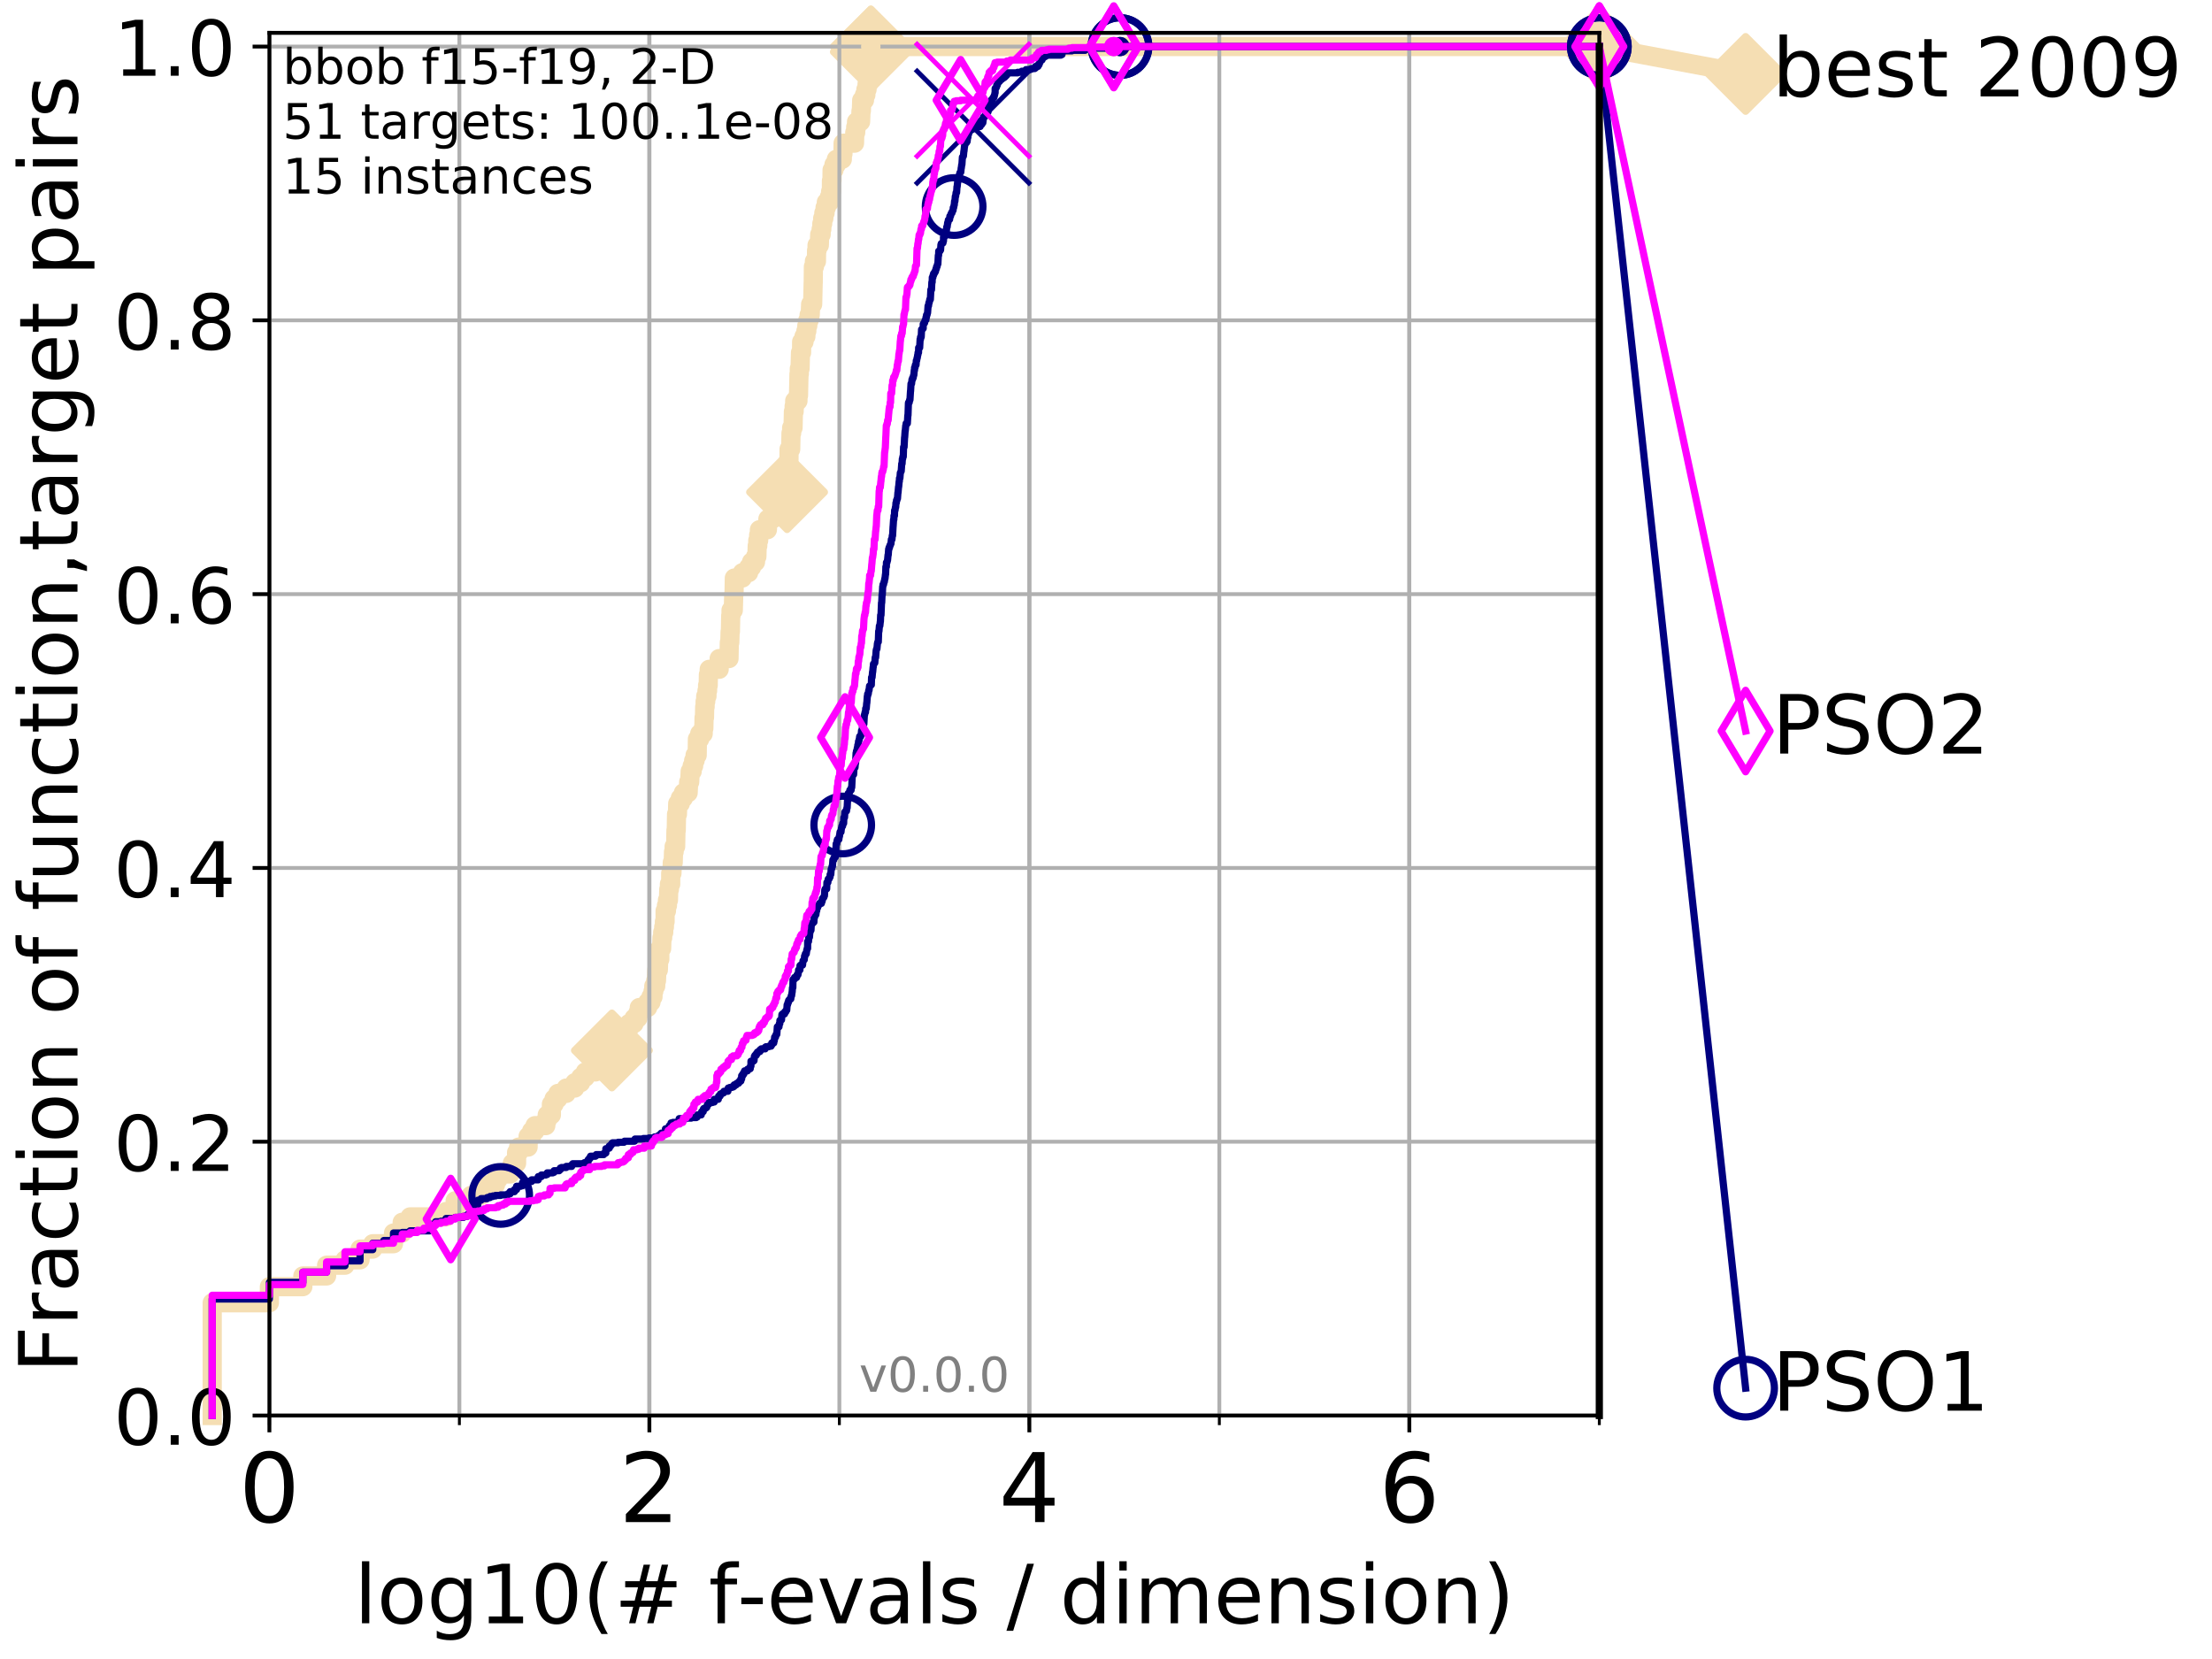 <?xml version="1.0" encoding="utf-8" standalone="no"?>
<!DOCTYPE svg PUBLIC "-//W3C//DTD SVG 1.1//EN"
  "http://www.w3.org/Graphics/SVG/1.1/DTD/svg11.dtd">
<!-- Created with matplotlib (http://matplotlib.org/) -->
<svg height="345.6pt" version="1.1" viewBox="0 0 460.8 345.6" width="460.8pt" xmlns="http://www.w3.org/2000/svg" xmlns:xlink="http://www.w3.org/1999/xlink">
 <defs>
  <style type="text/css">
*{stroke-linecap:butt;stroke-linejoin:round;}
  </style>
 </defs>
 <g id="figure_1">
  <g id="patch_1">
   <path d="M 0 345.6 
L 460.8 345.6 
L 460.8 0 
L 0 0 
z
" style="fill:#ffffff;"/>
  </g>
  <g id="axes_1">
   <g id="patch_2">
    <path d="M 56.12 294.88 
L 333.168 294.88 
L 333.168 6.845 
L 56.12 6.845 
z
" style="fill:#ffffff;"/>
   </g>
   <g id="line2d_1">
    <path d="M 44.206 294.88 
L 44.206 271.394 
L 56.12 271.394 
L 56.12 268.039 
L 63.089 268.039 
L 63.089 265.803 
L 68.034 265.803 
L 68.034 263.566 
L 71.87 263.566 
L 71.87 262.447 
L 75.004 262.447 
L 75.004 260.211 
L 77.653 260.211 
L 77.653 259.092 
L 81.973 259.092 
L 81.973 256.856 
L 83.784 256.856 
L 83.784 254.619 
L 85.422 254.619 
L 85.422 253.501 
L 92.905 253.501 
L 92.905 252.382 
L 94.817 252.382 
L 94.817 250.145 
L 98.101 250.145 
L 98.101 249.027 
L 100.208 249.027 
L 100.208 247.909 
L 101.482 247.909 
L 101.482 246.79 
L 103.231 246.79 
L 103.231 245.672 
L 103.777 245.672 
L 103.777 244.554 
L 106.272 244.554 
L 106.272 243.435 
L 106.731 243.435 
L 106.731 242.317 
L 107.613 242.317 
L 107.613 240.08 
L 108.037 240.08 
L 108.037 238.962 
L 110.015 238.962 
L 110.015 236.725 
L 110.746 236.725 
L 110.746 235.607 
L 111.448 235.607 
L 111.448 234.488 
L 113.7 234.488 
L 113.7 233.37 
L 113.999 233.37 
L 113.999 232.252 
L 114.866 232.252 
L 114.866 230.015 
L 115.421 230.015 
L 115.421 228.896 
L 116.22 228.896 
L 116.22 227.778 
L 117.953 227.778 
L 117.953 226.66 
L 119.74 226.66 
L 119.74 225.541 
L 120.969 225.541 
L 120.969 224.423 
L 121.929 224.423 
L 121.929 223.305 
L 124.036 223.305 
L 124.036 222.186 
L 126.207 222.186 
L 126.207 221.068 
L 126.352 221.068 
L 126.352 219.95 
L 127.471 219.95 
L 127.471 218.831 
L 128.264 218.831 
L 128.264 216.594 
L 128.393 216.594 
L 128.393 215.476 
L 129.867 215.476 
L 129.867 214.358 
L 131.006 214.358 
L 131.006 213.239 
L 132.074 213.239 
L 132.074 212.121 
L 132.883 212.121 
L 132.883 211.003 
L 133.177 211.003 
L 133.177 209.884 
L 134.929 209.884 
L 134.929 208.766 
L 135.617 208.766 
L 135.617 207.648 
L 136.033 207.648 
L 136.033 206.529 
L 136.197 206.529 
L 136.197 205.411 
L 136.599 205.411 
L 136.599 204.292 
L 136.758 204.292 
L 136.837 202.056 
L 137.148 202.056 
L 137.225 199.819 
L 137.453 199.819 
L 137.453 197.582 
L 137.828 197.582 
L 137.902 195.346 
L 138.049 195.346 
L 138.049 194.227 
L 138.267 194.227 
L 138.267 193.109 
L 138.41 193.109 
L 138.41 191.99 
L 138.553 191.99 
L 138.553 189.754 
L 138.835 189.754 
L 138.835 188.635 
L 139.043 188.635 
L 139.043 187.517 
L 139.249 187.517 
L 139.317 185.28 
L 139.452 185.28 
L 139.452 184.162 
L 139.72 184.162 
L 139.72 181.925 
L 139.983 181.925 
L 140.049 179.688 
L 140.243 179.688 
L 140.307 177.452 
L 140.435 177.452 
L 140.435 176.333 
L 140.75 176.333 
L 140.813 172.978 
L 140.875 172.978 
L 140.937 169.623 
L 141.121 169.623 
L 141.182 167.386 
L 141.722 167.386 
L 141.722 166.268 
L 142.36 166.268 
L 142.36 165.15 
L 143.355 165.15 
L 143.462 162.913 
L 143.675 162.913 
L 143.78 160.676 
L 144.194 160.676 
L 144.194 159.558 
L 144.498 159.558 
L 144.498 158.44 
L 144.797 158.44 
L 144.797 157.321 
L 145.236 157.321 
L 145.284 153.966 
L 145.758 153.966 
L 145.758 152.848 
L 146.489 152.848 
L 146.489 151.729 
L 146.623 151.729 
L 146.667 149.493 
L 146.756 149.493 
L 146.8 147.256 
L 146.887 147.256 
L 146.887 146.138 
L 147.018 146.138 
L 147.018 145.019 
L 147.277 145.019 
L 147.277 143.901 
L 147.404 143.901 
L 147.404 142.782 
L 147.531 142.782 
L 147.573 140.546 
L 147.741 140.546 
L 147.741 139.427 
L 149.816 139.427 
L 149.816 137.191 
L 151.865 137.191 
L 151.93 133.836 
L 152.028 133.836 
L 152.093 131.599 
L 152.157 131.599 
L 152.221 128.244 
L 152.285 128.244 
L 152.285 127.125 
L 152.758 127.125 
L 152.851 123.77 
L 152.913 123.77 
L 152.974 120.415 
L 154.64 120.415 
L 154.64 119.297 
L 155.954 119.297 
L 155.954 118.178 
L 156.563 118.178 
L 156.563 117.06 
L 157.389 117.06 
L 157.389 115.942 
L 157.672 115.942 
L 157.742 113.705 
L 157.858 113.705 
L 157.858 112.587 
L 158.042 112.587 
L 158.042 111.468 
L 158.201 111.468 
L 158.201 110.35 
L 159.862 110.35 
L 159.964 108.113 
L 160.976 108.113 
L 160.976 106.995 
L 163.499 106.995 
L 163.499 105.876 
L 163.648 105.876 
L 163.681 103.64 
L 163.828 103.64 
L 163.828 102.521 
L 163.958 102.521 
L 164.039 99.166 
L 164.087 99.166 
L 164.12 96.929 
L 164.248 96.929 
L 164.248 95.811 
L 164.359 95.811 
L 164.375 93.574 
L 164.719 93.574 
L 164.781 90.219 
L 164.919 90.219 
L 164.919 89.101 
L 165.208 89.101 
L 165.283 85.746 
L 165.432 85.746 
L 165.432 84.627 
L 165.551 84.627 
L 165.551 83.509 
L 166.231 83.509 
L 166.231 82.391 
L 166.344 82.391 
L 166.443 77.917 
L 166.513 77.917 
L 166.513 76.799 
L 166.666 76.799 
L 166.762 73.444 
L 166.981 73.444 
L 166.995 71.207 
L 167.49 71.207 
L 167.49 70.089 
L 167.881 70.089 
L 167.881 68.97 
L 168.074 68.97 
L 168.074 67.852 
L 168.276 67.852 
L 168.276 66.734 
L 168.551 66.734 
L 168.551 65.615 
L 168.785 65.615 
L 168.871 63.379 
L 169.292 63.379 
L 169.398 58.905 
L 169.41 58.905 
L 169.445 55.55 
L 169.656 55.55 
L 169.656 54.432 
L 170.081 54.432 
L 170.104 52.195 
L 170.205 52.195 
L 170.205 51.077 
L 170.683 51.077 
L 170.76 48.84 
L 171.062 48.84 
L 171.062 47.721 
L 171.201 47.721 
L 171.201 46.603 
L 171.381 46.603 
L 171.381 45.485 
L 171.621 45.485 
L 171.621 44.366 
L 171.878 44.366 
L 171.878 43.248 
L 172.142 43.248 
L 172.142 42.13 
L 172.784 42.13 
L 172.784 41.011 
L 173.034 41.011 
L 173.034 39.893 
L 173.196 39.893 
L 173.205 37.656 
L 173.319 37.656 
L 173.337 35.419 
L 173.727 35.419 
L 173.727 34.301 
L 174.225 34.301 
L 174.225 33.183 
L 175.471 33.183 
L 175.471 32.064 
L 175.603 32.064 
L 175.636 29.828 
L 178.01 29.828 
L 178.067 27.591 
L 178.259 27.591 
L 178.259 26.473 
L 178.434 26.473 
L 178.434 25.354 
L 179.278 25.354 
L 179.358 23.117 
L 179.437 23.117 
L 179.509 20.881 
L 180.083 20.881 
L 180.083 19.762 
L 180.379 19.762 
L 180.379 18.644 
L 180.62 18.644 
L 180.62 17.526 
L 180.9 17.526 
L 180.991 15.289 
L 181.099 15.289 
L 181.188 13.052 
L 181.242 13.052 
L 181.242 11.934 
L 181.36 11.934 
L 181.418 9.697 
L 333.168 9.697 
L 333.168 9.697 
" style="fill:none;stroke:#f5deb3;stroke-linecap:square;stroke-width:4;"/>
   </g>
   <g id="line2d_2">
    <defs>
     <path d="M -0 7.778 
L 7.778 0 
L 0 -7.778 
L -7.778 -0 
z
" id="m0e62614bae" style="stroke:#f5deb3;stroke-linejoin:miter;stroke-width:1.5;"/>
    </defs>
    <g>
     <use style="fill:#f5deb3;stroke:#f5deb3;stroke-linejoin:miter;stroke-width:1.5;" x="127.471" xlink:href="#m0e62614bae" y="218.831"/>
     <use style="fill:#f5deb3;stroke:#f5deb3;stroke-linejoin:miter;stroke-width:1.5;" x="163.958" xlink:href="#m0e62614bae" y="102.521"/>
     <use style="fill:#f5deb3;stroke:#f5deb3;stroke-linejoin:miter;stroke-width:1.5;" x="181.418" xlink:href="#m0e62614bae" y="10.815"/>
     <use style="fill:#f5deb3;stroke:#f5deb3;stroke-linejoin:miter;stroke-width:1.5;" x="181.418" xlink:href="#m0e62614bae" y="9.697"/>
     <use style="fill:#f5deb3;stroke:#f5deb3;stroke-linejoin:miter;stroke-width:1.5;" x="181.418" xlink:href="#m0e62614bae" y="9.697"/>
     <use style="fill:#f5deb3;stroke:#f5deb3;stroke-linejoin:miter;stroke-width:1.5;" x="333.168" xlink:href="#m0e62614bae" y="9.697"/>
    </g>
   </g>
   <g id="line2d_3">
    <path style="fill:none;stroke:#f5deb3;stroke-linecap:square;stroke-width:4;"/>
    <g/>
   </g>
   <g id="line2d_4">
    <path d="M 333.168 9.697 
L 363.643 15.401 
" style="fill:none;stroke:#f5deb3;stroke-linecap:square;stroke-width:4;"/>
    <g>
     <use style="fill:#f5deb3;stroke:#f5deb3;stroke-linejoin:miter;stroke-width:1.5;" x="333.168" xlink:href="#m0e62614bae" y="9.697"/>
     <use style="fill:#f5deb3;stroke:#f5deb3;stroke-linejoin:miter;stroke-width:1.5;" x="363.643" xlink:href="#m0e62614bae" y="15.401"/>
    </g>
   </g>
   <g id="matplotlib.axis_1">
    <g id="xtick_1">
     <g id="line2d_5">
      <path clip-path="url(#pf521d00b2e)" d="M 56.12 294.88 
L 56.12 6.845 
" style="fill:none;stroke:#b0b0b0;stroke-linecap:square;stroke-width:0.8;"/>
     </g>
     <g id="line2d_6">
      <defs>
       <path d="M 0 0 
L 0 3.5 
" id="md18908e4e5" style="stroke:#000000;stroke-width:0.8;"/>
      </defs>
      <g>
       <use style="stroke:#000000;stroke-width:0.8;" x="56.12" xlink:href="#md18908e4e5" y="294.88"/>
      </g>
     </g>
     <g id="text_1">
      <!-- 0 -->
      <defs>
       <path d="M 31.781 66.406 
Q 24.172 66.406 20.328 58.906 
Q 16.5 51.422 16.5 36.375 
Q 16.5 21.391 20.328 13.891 
Q 24.172 6.391 31.781 6.391 
Q 39.453 6.391 43.281 13.891 
Q 47.125 21.391 47.125 36.375 
Q 47.125 51.422 43.281 58.906 
Q 39.453 66.406 31.781 66.406 
z
M 31.781 74.219 
Q 44.047 74.219 50.516 64.516 
Q 56.984 54.828 56.984 36.375 
Q 56.984 17.969 50.516 8.266 
Q 44.047 -1.422 31.781 -1.422 
Q 19.531 -1.422 13.062 8.266 
Q 6.594 17.969 6.594 36.375 
Q 6.594 54.828 13.062 64.516 
Q 19.531 74.219 31.781 74.219 
z
" id="DejaVuSans-30"/>
      </defs>
      <g transform="translate(49.758 317.077)scale(0.2 -0.2)">
       <use xlink:href="#DejaVuSans-30"/>
      </g>
     </g>
    </g>
    <g id="xtick_2">
     <g id="line2d_7">
      <path clip-path="url(#pf521d00b2e)" d="M 135.277 294.88 
L 135.277 6.845 
" style="fill:none;stroke:#b0b0b0;stroke-linecap:square;stroke-width:0.8;"/>
     </g>
     <g id="line2d_8">
      <g>
       <use style="stroke:#000000;stroke-width:0.8;" x="135.277" xlink:href="#md18908e4e5" y="294.88"/>
      </g>
     </g>
     <g id="text_2">
      <!-- 2 -->
      <defs>
       <path d="M 19.188 8.297 
L 53.609 8.297 
L 53.609 0 
L 7.328 0 
L 7.328 8.297 
Q 12.938 14.109 22.625 23.891 
Q 32.328 33.688 34.812 36.531 
Q 39.547 41.844 41.422 45.531 
Q 43.312 49.219 43.312 52.781 
Q 43.312 58.594 39.234 62.25 
Q 35.156 65.922 28.609 65.922 
Q 23.969 65.922 18.812 64.312 
Q 13.672 62.703 7.812 59.422 
L 7.812 69.391 
Q 13.766 71.781 18.938 73 
Q 24.125 74.219 28.422 74.219 
Q 39.75 74.219 46.484 68.547 
Q 53.219 62.891 53.219 53.422 
Q 53.219 48.922 51.531 44.891 
Q 49.859 40.875 45.406 35.406 
Q 44.188 33.984 37.641 27.219 
Q 31.109 20.453 19.188 8.297 
z
" id="DejaVuSans-32"/>
      </defs>
      <g transform="translate(128.914 317.077)scale(0.2 -0.2)">
       <use xlink:href="#DejaVuSans-32"/>
      </g>
     </g>
    </g>
    <g id="xtick_3">
     <g id="line2d_9">
      <path clip-path="url(#pf521d00b2e)" d="M 214.433 294.88 
L 214.433 6.845 
" style="fill:none;stroke:#b0b0b0;stroke-linecap:square;stroke-width:0.8;"/>
     </g>
     <g id="line2d_10">
      <g>
       <use style="stroke:#000000;stroke-width:0.8;" x="214.433" xlink:href="#md18908e4e5" y="294.88"/>
      </g>
     </g>
     <g id="text_3">
      <!-- 4 -->
      <defs>
       <path d="M 37.797 64.312 
L 12.891 25.391 
L 37.797 25.391 
z
M 35.203 72.906 
L 47.609 72.906 
L 47.609 25.391 
L 58.016 25.391 
L 58.016 17.188 
L 47.609 17.188 
L 47.609 0 
L 37.797 0 
L 37.797 17.188 
L 4.891 17.188 
L 4.891 26.703 
z
" id="DejaVuSans-34"/>
      </defs>
      <g transform="translate(208.071 317.077)scale(0.2 -0.2)">
       <use xlink:href="#DejaVuSans-34"/>
      </g>
     </g>
    </g>
    <g id="xtick_4">
     <g id="line2d_11">
      <path clip-path="url(#pf521d00b2e)" d="M 293.59 294.88 
L 293.59 6.845 
" style="fill:none;stroke:#b0b0b0;stroke-linecap:square;stroke-width:0.8;"/>
     </g>
     <g id="line2d_12">
      <g>
       <use style="stroke:#000000;stroke-width:0.8;" x="293.59" xlink:href="#md18908e4e5" y="294.88"/>
      </g>
     </g>
     <g id="text_4">
      <!-- 6 -->
      <defs>
       <path d="M 33.016 40.375 
Q 26.375 40.375 22.484 35.828 
Q 18.609 31.297 18.609 23.391 
Q 18.609 15.531 22.484 10.953 
Q 26.375 6.391 33.016 6.391 
Q 39.656 6.391 43.531 10.953 
Q 47.406 15.531 47.406 23.391 
Q 47.406 31.297 43.531 35.828 
Q 39.656 40.375 33.016 40.375 
z
M 52.594 71.297 
L 52.594 62.312 
Q 48.875 64.062 45.094 64.984 
Q 41.312 65.922 37.594 65.922 
Q 27.828 65.922 22.672 59.328 
Q 17.531 52.734 16.797 39.406 
Q 19.672 43.656 24.016 45.922 
Q 28.375 48.188 33.594 48.188 
Q 44.578 48.188 50.953 41.516 
Q 57.328 34.859 57.328 23.391 
Q 57.328 12.156 50.688 5.359 
Q 44.047 -1.422 33.016 -1.422 
Q 20.359 -1.422 13.672 8.266 
Q 6.984 17.969 6.984 36.375 
Q 6.984 53.656 15.188 63.938 
Q 23.391 74.219 37.203 74.219 
Q 40.922 74.219 44.703 73.484 
Q 48.484 72.75 52.594 71.297 
z
" id="DejaVuSans-36"/>
      </defs>
      <g transform="translate(287.227 317.077)scale(0.2 -0.2)">
       <use xlink:href="#DejaVuSans-36"/>
      </g>
     </g>
    </g>
    <g id="xtick_5">
     <g id="line2d_13">
      <path clip-path="url(#pf521d00b2e)" d="M 56.12 294.88 
L 56.12 6.845 
" style="fill:none;stroke:#b0b0b0;stroke-linecap:square;stroke-width:0.8;"/>
     </g>
     <g id="line2d_14">
      <defs>
       <path d="M 0 0 
L 0 2 
" id="mb5bab11217" style="stroke:#000000;stroke-width:0.6;"/>
      </defs>
      <g>
       <use style="stroke:#000000;stroke-width:0.6;" x="56.12" xlink:href="#mb5bab11217" y="294.88"/>
      </g>
     </g>
    </g>
    <g id="xtick_6">
     <g id="line2d_15">
      <path clip-path="url(#pf521d00b2e)" d="M 95.698 294.88 
L 95.698 6.845 
" style="fill:none;stroke:#b0b0b0;stroke-linecap:square;stroke-width:0.8;"/>
     </g>
     <g id="line2d_16">
      <g>
       <use style="stroke:#000000;stroke-width:0.6;" x="95.698" xlink:href="#mb5bab11217" y="294.88"/>
      </g>
     </g>
    </g>
    <g id="xtick_7">
     <g id="line2d_17">
      <path clip-path="url(#pf521d00b2e)" d="M 135.277 294.88 
L 135.277 6.845 
" style="fill:none;stroke:#b0b0b0;stroke-linecap:square;stroke-width:0.8;"/>
     </g>
     <g id="line2d_18">
      <g>
       <use style="stroke:#000000;stroke-width:0.6;" x="135.277" xlink:href="#mb5bab11217" y="294.88"/>
      </g>
     </g>
    </g>
    <g id="xtick_8">
     <g id="line2d_19">
      <path clip-path="url(#pf521d00b2e)" d="M 174.855 294.88 
L 174.855 6.845 
" style="fill:none;stroke:#b0b0b0;stroke-linecap:square;stroke-width:0.8;"/>
     </g>
     <g id="line2d_20">
      <g>
       <use style="stroke:#000000;stroke-width:0.6;" x="174.855" xlink:href="#mb5bab11217" y="294.88"/>
      </g>
     </g>
    </g>
    <g id="xtick_9">
     <g id="line2d_21">
      <path clip-path="url(#pf521d00b2e)" d="M 214.433 294.88 
L 214.433 6.845 
" style="fill:none;stroke:#b0b0b0;stroke-linecap:square;stroke-width:0.8;"/>
     </g>
     <g id="line2d_22">
      <g>
       <use style="stroke:#000000;stroke-width:0.6;" x="214.433" xlink:href="#mb5bab11217" y="294.88"/>
      </g>
     </g>
    </g>
    <g id="xtick_10">
     <g id="line2d_23">
      <path clip-path="url(#pf521d00b2e)" d="M 254.011 294.88 
L 254.011 6.845 
" style="fill:none;stroke:#b0b0b0;stroke-linecap:square;stroke-width:0.8;"/>
     </g>
     <g id="line2d_24">
      <g>
       <use style="stroke:#000000;stroke-width:0.6;" x="254.011" xlink:href="#mb5bab11217" y="294.88"/>
      </g>
     </g>
    </g>
    <g id="xtick_11">
     <g id="line2d_25">
      <path clip-path="url(#pf521d00b2e)" d="M 293.59 294.88 
L 293.59 6.845 
" style="fill:none;stroke:#b0b0b0;stroke-linecap:square;stroke-width:0.8;"/>
     </g>
     <g id="line2d_26">
      <g>
       <use style="stroke:#000000;stroke-width:0.6;" x="293.59" xlink:href="#mb5bab11217" y="294.88"/>
      </g>
     </g>
    </g>
    <g id="xtick_12">
     <g id="line2d_27">
      <path clip-path="url(#pf521d00b2e)" d="M 333.168 294.88 
L 333.168 6.845 
" style="fill:none;stroke:#b0b0b0;stroke-linecap:square;stroke-width:0.8;"/>
     </g>
     <g id="line2d_28">
      <g>
       <use style="stroke:#000000;stroke-width:0.6;" x="333.168" xlink:href="#mb5bab11217" y="294.88"/>
      </g>
     </g>
    </g>
    <g id="text_5">
     <!-- log10(# f-evals / dimension) -->
     <defs>
      <path d="M 9.422 75.984 
L 18.406 75.984 
L 18.406 0 
L 9.422 0 
z
" id="DejaVuSans-6c"/>
      <path d="M 30.609 48.391 
Q 23.391 48.391 19.188 42.75 
Q 14.984 37.109 14.984 27.297 
Q 14.984 17.484 19.156 11.844 
Q 23.344 6.203 30.609 6.203 
Q 37.797 6.203 41.984 11.859 
Q 46.188 17.531 46.188 27.297 
Q 46.188 37.016 41.984 42.703 
Q 37.797 48.391 30.609 48.391 
z
M 30.609 56 
Q 42.328 56 49.016 48.375 
Q 55.719 40.766 55.719 27.297 
Q 55.719 13.875 49.016 6.219 
Q 42.328 -1.422 30.609 -1.422 
Q 18.844 -1.422 12.172 6.219 
Q 5.516 13.875 5.516 27.297 
Q 5.516 40.766 12.172 48.375 
Q 18.844 56 30.609 56 
z
" id="DejaVuSans-6f"/>
      <path d="M 45.406 27.984 
Q 45.406 37.75 41.375 43.109 
Q 37.359 48.484 30.078 48.484 
Q 22.859 48.484 18.828 43.109 
Q 14.797 37.75 14.797 27.984 
Q 14.797 18.266 18.828 12.891 
Q 22.859 7.516 30.078 7.516 
Q 37.359 7.516 41.375 12.891 
Q 45.406 18.266 45.406 27.984 
z
M 54.391 6.781 
Q 54.391 -7.172 48.188 -13.984 
Q 42 -20.797 29.203 -20.797 
Q 24.469 -20.797 20.266 -20.094 
Q 16.062 -19.391 12.109 -17.922 
L 12.109 -9.188 
Q 16.062 -11.328 19.922 -12.344 
Q 23.781 -13.375 27.781 -13.375 
Q 36.625 -13.375 41.016 -8.766 
Q 45.406 -4.156 45.406 5.172 
L 45.406 9.625 
Q 42.625 4.781 38.281 2.391 
Q 33.938 0 27.875 0 
Q 17.828 0 11.672 7.656 
Q 5.516 15.328 5.516 27.984 
Q 5.516 40.672 11.672 48.328 
Q 17.828 56 27.875 56 
Q 33.938 56 38.281 53.609 
Q 42.625 51.219 45.406 46.391 
L 45.406 54.688 
L 54.391 54.688 
z
" id="DejaVuSans-67"/>
      <path d="M 12.406 8.297 
L 28.516 8.297 
L 28.516 63.922 
L 10.984 60.406 
L 10.984 69.391 
L 28.422 72.906 
L 38.281 72.906 
L 38.281 8.297 
L 54.391 8.297 
L 54.391 0 
L 12.406 0 
z
" id="DejaVuSans-31"/>
      <path d="M 31 75.875 
Q 24.469 64.656 21.281 53.656 
Q 18.109 42.672 18.109 31.391 
Q 18.109 20.125 21.312 9.062 
Q 24.516 -2 31 -13.188 
L 23.188 -13.188 
Q 15.875 -1.703 12.234 9.375 
Q 8.594 20.453 8.594 31.391 
Q 8.594 42.281 12.203 53.312 
Q 15.828 64.359 23.188 75.875 
z
" id="DejaVuSans-28"/>
      <path d="M 51.125 44 
L 36.922 44 
L 32.812 27.688 
L 47.125 27.688 
z
M 43.797 71.781 
L 38.719 51.516 
L 52.984 51.516 
L 58.109 71.781 
L 65.922 71.781 
L 60.891 51.516 
L 76.125 51.516 
L 76.125 44 
L 58.984 44 
L 54.984 27.688 
L 70.516 27.688 
L 70.516 20.219 
L 53.078 20.219 
L 48 0 
L 40.188 0 
L 45.219 20.219 
L 30.906 20.219 
L 25.875 0 
L 18.016 0 
L 23.094 20.219 
L 7.719 20.219 
L 7.719 27.688 
L 24.906 27.688 
L 29 44 
L 13.281 44 
L 13.281 51.516 
L 30.906 51.516 
L 35.891 71.781 
z
" id="DejaVuSans-23"/>
      <path id="DejaVuSans-20"/>
      <path d="M 37.109 75.984 
L 37.109 68.5 
L 28.516 68.5 
Q 23.688 68.5 21.797 66.547 
Q 19.922 64.594 19.922 59.516 
L 19.922 54.688 
L 34.719 54.688 
L 34.719 47.703 
L 19.922 47.703 
L 19.922 0 
L 10.891 0 
L 10.891 47.703 
L 2.297 47.703 
L 2.297 54.688 
L 10.891 54.688 
L 10.891 58.5 
Q 10.891 67.625 15.141 71.797 
Q 19.391 75.984 28.609 75.984 
z
" id="DejaVuSans-66"/>
      <path d="M 4.891 31.391 
L 31.203 31.391 
L 31.203 23.391 
L 4.891 23.391 
z
" id="DejaVuSans-2d"/>
      <path d="M 56.203 29.594 
L 56.203 25.203 
L 14.891 25.203 
Q 15.484 15.922 20.484 11.062 
Q 25.484 6.203 34.422 6.203 
Q 39.594 6.203 44.453 7.469 
Q 49.312 8.734 54.109 11.281 
L 54.109 2.781 
Q 49.266 0.734 44.188 -0.344 
Q 39.109 -1.422 33.891 -1.422 
Q 20.797 -1.422 13.156 6.188 
Q 5.516 13.812 5.516 26.812 
Q 5.516 40.234 12.766 48.109 
Q 20.016 56 32.328 56 
Q 43.359 56 49.781 48.891 
Q 56.203 41.797 56.203 29.594 
z
M 47.219 32.234 
Q 47.125 39.594 43.094 43.984 
Q 39.062 48.391 32.422 48.391 
Q 24.906 48.391 20.391 44.141 
Q 15.875 39.891 15.188 32.172 
z
" id="DejaVuSans-65"/>
      <path d="M 2.984 54.688 
L 12.5 54.688 
L 29.594 8.797 
L 46.688 54.688 
L 56.203 54.688 
L 35.688 0 
L 23.484 0 
z
" id="DejaVuSans-76"/>
      <path d="M 34.281 27.484 
Q 23.391 27.484 19.188 25 
Q 14.984 22.516 14.984 16.5 
Q 14.984 11.719 18.141 8.906 
Q 21.297 6.109 26.703 6.109 
Q 34.188 6.109 38.703 11.406 
Q 43.219 16.703 43.219 25.484 
L 43.219 27.484 
z
M 52.203 31.203 
L 52.203 0 
L 43.219 0 
L 43.219 8.297 
Q 40.141 3.328 35.547 0.953 
Q 30.953 -1.422 24.312 -1.422 
Q 15.922 -1.422 10.953 3.297 
Q 6 8.016 6 15.922 
Q 6 25.141 12.172 29.828 
Q 18.359 34.516 30.609 34.516 
L 43.219 34.516 
L 43.219 35.406 
Q 43.219 41.609 39.141 45 
Q 35.062 48.391 27.688 48.391 
Q 23 48.391 18.547 47.266 
Q 14.109 46.141 10.016 43.891 
L 10.016 52.203 
Q 14.938 54.109 19.578 55.047 
Q 24.219 56 28.609 56 
Q 40.484 56 46.344 49.844 
Q 52.203 43.703 52.203 31.203 
z
" id="DejaVuSans-61"/>
      <path d="M 44.281 53.078 
L 44.281 44.578 
Q 40.484 46.531 36.375 47.5 
Q 32.281 48.484 27.875 48.484 
Q 21.188 48.484 17.844 46.438 
Q 14.5 44.391 14.5 40.281 
Q 14.5 37.156 16.891 35.375 
Q 19.281 33.594 26.516 31.984 
L 29.594 31.297 
Q 39.156 29.25 43.188 25.516 
Q 47.219 21.781 47.219 15.094 
Q 47.219 7.469 41.188 3.016 
Q 35.156 -1.422 24.609 -1.422 
Q 20.219 -1.422 15.453 -0.562 
Q 10.688 0.297 5.422 2 
L 5.422 11.281 
Q 10.406 8.688 15.234 7.391 
Q 20.062 6.109 24.812 6.109 
Q 31.156 6.109 34.562 8.281 
Q 37.984 10.453 37.984 14.406 
Q 37.984 18.062 35.516 20.016 
Q 33.062 21.969 24.703 23.781 
L 21.578 24.516 
Q 13.234 26.266 9.516 29.906 
Q 5.812 33.547 5.812 39.891 
Q 5.812 47.609 11.281 51.797 
Q 16.75 56 26.812 56 
Q 31.781 56 36.172 55.266 
Q 40.578 54.547 44.281 53.078 
z
" id="DejaVuSans-73"/>
      <path d="M 25.391 72.906 
L 33.688 72.906 
L 8.297 -9.281 
L 0 -9.281 
z
" id="DejaVuSans-2f"/>
      <path d="M 45.406 46.391 
L 45.406 75.984 
L 54.391 75.984 
L 54.391 0 
L 45.406 0 
L 45.406 8.203 
Q 42.578 3.328 38.25 0.953 
Q 33.938 -1.422 27.875 -1.422 
Q 17.969 -1.422 11.734 6.484 
Q 5.516 14.406 5.516 27.297 
Q 5.516 40.188 11.734 48.094 
Q 17.969 56 27.875 56 
Q 33.938 56 38.25 53.625 
Q 42.578 51.266 45.406 46.391 
z
M 14.797 27.297 
Q 14.797 17.391 18.875 11.75 
Q 22.953 6.109 30.078 6.109 
Q 37.203 6.109 41.297 11.75 
Q 45.406 17.391 45.406 27.297 
Q 45.406 37.203 41.297 42.844 
Q 37.203 48.484 30.078 48.484 
Q 22.953 48.484 18.875 42.844 
Q 14.797 37.203 14.797 27.297 
z
" id="DejaVuSans-64"/>
      <path d="M 9.422 54.688 
L 18.406 54.688 
L 18.406 0 
L 9.422 0 
z
M 9.422 75.984 
L 18.406 75.984 
L 18.406 64.594 
L 9.422 64.594 
z
" id="DejaVuSans-69"/>
      <path d="M 52 44.188 
Q 55.375 50.25 60.062 53.125 
Q 64.75 56 71.094 56 
Q 79.641 56 84.281 50.016 
Q 88.922 44.047 88.922 33.016 
L 88.922 0 
L 79.891 0 
L 79.891 32.719 
Q 79.891 40.578 77.094 44.375 
Q 74.312 48.188 68.609 48.188 
Q 61.625 48.188 57.562 43.547 
Q 53.516 38.922 53.516 30.906 
L 53.516 0 
L 44.484 0 
L 44.484 32.719 
Q 44.484 40.625 41.703 44.406 
Q 38.922 48.188 33.109 48.188 
Q 26.219 48.188 22.156 43.531 
Q 18.109 38.875 18.109 30.906 
L 18.109 0 
L 9.078 0 
L 9.078 54.688 
L 18.109 54.688 
L 18.109 46.188 
Q 21.188 51.219 25.484 53.609 
Q 29.781 56 35.688 56 
Q 41.656 56 45.828 52.969 
Q 50 49.953 52 44.188 
z
" id="DejaVuSans-6d"/>
      <path d="M 54.891 33.016 
L 54.891 0 
L 45.906 0 
L 45.906 32.719 
Q 45.906 40.484 42.875 44.328 
Q 39.844 48.188 33.797 48.188 
Q 26.516 48.188 22.312 43.547 
Q 18.109 38.922 18.109 30.906 
L 18.109 0 
L 9.078 0 
L 9.078 54.688 
L 18.109 54.688 
L 18.109 46.188 
Q 21.344 51.125 25.703 53.562 
Q 30.078 56 35.797 56 
Q 45.219 56 50.047 50.172 
Q 54.891 44.344 54.891 33.016 
z
" id="DejaVuSans-6e"/>
      <path d="M 8.016 75.875 
L 15.828 75.875 
Q 23.141 64.359 26.781 53.312 
Q 30.422 42.281 30.422 31.391 
Q 30.422 20.453 26.781 9.375 
Q 23.141 -1.703 15.828 -13.188 
L 8.016 -13.188 
Q 14.5 -2 17.703 9.062 
Q 20.906 20.125 20.906 31.391 
Q 20.906 42.672 17.703 53.656 
Q 14.5 64.656 8.016 75.875 
z
" id="DejaVuSans-29"/>
     </defs>
     <g transform="translate(73.803 338.154)scale(0.17 -0.17)">
      <use xlink:href="#DejaVuSans-6c"/>
      <use x="27.783" xlink:href="#DejaVuSans-6f"/>
      <use x="88.965" xlink:href="#DejaVuSans-67"/>
      <use x="152.441" xlink:href="#DejaVuSans-31"/>
      <use x="216.064" xlink:href="#DejaVuSans-30"/>
      <use x="279.688" xlink:href="#DejaVuSans-28"/>
      <use x="318.701" xlink:href="#DejaVuSans-23"/>
      <use x="402.49" xlink:href="#DejaVuSans-20"/>
      <use x="434.277" xlink:href="#DejaVuSans-66"/>
      <use x="469.404" xlink:href="#DejaVuSans-2d"/>
      <use x="505.488" xlink:href="#DejaVuSans-65"/>
      <use x="567.012" xlink:href="#DejaVuSans-76"/>
      <use x="626.191" xlink:href="#DejaVuSans-61"/>
      <use x="687.471" xlink:href="#DejaVuSans-6c"/>
      <use x="715.254" xlink:href="#DejaVuSans-73"/>
      <use x="767.354" xlink:href="#DejaVuSans-20"/>
      <use x="799.141" xlink:href="#DejaVuSans-2f"/>
      <use x="832.832" xlink:href="#DejaVuSans-20"/>
      <use x="864.619" xlink:href="#DejaVuSans-64"/>
      <use x="928.096" xlink:href="#DejaVuSans-69"/>
      <use x="955.879" xlink:href="#DejaVuSans-6d"/>
      <use x="1053.291" xlink:href="#DejaVuSans-65"/>
      <use x="1114.814" xlink:href="#DejaVuSans-6e"/>
      <use x="1178.193" xlink:href="#DejaVuSans-73"/>
      <use x="1230.293" xlink:href="#DejaVuSans-69"/>
      <use x="1258.076" xlink:href="#DejaVuSans-6f"/>
      <use x="1319.258" xlink:href="#DejaVuSans-6e"/>
      <use x="1382.637" xlink:href="#DejaVuSans-29"/>
     </g>
    </g>
   </g>
   <g id="matplotlib.axis_2">
    <g id="ytick_1">
     <g id="line2d_29">
      <path clip-path="url(#pf521d00b2e)" d="M 56.12 294.88 
L 333.168 294.88 
" style="fill:none;stroke:#b0b0b0;stroke-linecap:square;stroke-width:0.8;"/>
     </g>
     <g id="line2d_30">
      <defs>
       <path d="M 0 0 
L -3.5 0 
" id="m2d654160a8" style="stroke:#000000;stroke-width:0.8;"/>
      </defs>
      <g>
       <use style="stroke:#000000;stroke-width:0.8;" x="56.12" xlink:href="#m2d654160a8" y="294.88"/>
      </g>
     </g>
     <g id="text_6">
      <!-- 0.0 -->
      <defs>
       <path d="M 10.688 12.406 
L 21 12.406 
L 21 0 
L 10.688 0 
z
" id="DejaVuSans-2e"/>
      </defs>
      <g transform="translate(23.675 300.959)scale(0.16 -0.16)">
       <use xlink:href="#DejaVuSans-30"/>
       <use x="63.623" xlink:href="#DejaVuSans-2e"/>
       <use x="95.41" xlink:href="#DejaVuSans-30"/>
      </g>
     </g>
    </g>
    <g id="ytick_2">
     <g id="line2d_31">
      <path clip-path="url(#pf521d00b2e)" d="M 56.12 237.843 
L 333.168 237.843 
" style="fill:none;stroke:#b0b0b0;stroke-linecap:square;stroke-width:0.8;"/>
     </g>
     <g id="line2d_32">
      <g>
       <use style="stroke:#000000;stroke-width:0.8;" x="56.12" xlink:href="#m2d654160a8" y="237.843"/>
      </g>
     </g>
     <g id="text_7">
      <!-- 0.2 -->
      <g transform="translate(23.675 243.922)scale(0.16 -0.16)">
       <use xlink:href="#DejaVuSans-30"/>
       <use x="63.623" xlink:href="#DejaVuSans-2e"/>
       <use x="95.41" xlink:href="#DejaVuSans-32"/>
      </g>
     </g>
    </g>
    <g id="ytick_3">
     <g id="line2d_33">
      <path clip-path="url(#pf521d00b2e)" d="M 56.12 180.807 
L 333.168 180.807 
" style="fill:none;stroke:#b0b0b0;stroke-linecap:square;stroke-width:0.8;"/>
     </g>
     <g id="line2d_34">
      <g>
       <use style="stroke:#000000;stroke-width:0.8;" x="56.12" xlink:href="#m2d654160a8" y="180.807"/>
      </g>
     </g>
     <g id="text_8">
      <!-- 0.4 -->
      <g transform="translate(23.675 186.886)scale(0.16 -0.16)">
       <use xlink:href="#DejaVuSans-30"/>
       <use x="63.623" xlink:href="#DejaVuSans-2e"/>
       <use x="95.41" xlink:href="#DejaVuSans-34"/>
      </g>
     </g>
    </g>
    <g id="ytick_4">
     <g id="line2d_35">
      <path clip-path="url(#pf521d00b2e)" d="M 56.12 123.77 
L 333.168 123.77 
" style="fill:none;stroke:#b0b0b0;stroke-linecap:square;stroke-width:0.8;"/>
     </g>
     <g id="line2d_36">
      <g>
       <use style="stroke:#000000;stroke-width:0.8;" x="56.12" xlink:href="#m2d654160a8" y="123.77"/>
      </g>
     </g>
     <g id="text_9">
      <!-- 0.6 -->
      <g transform="translate(23.675 129.849)scale(0.16 -0.16)">
       <use xlink:href="#DejaVuSans-30"/>
       <use x="63.623" xlink:href="#DejaVuSans-2e"/>
       <use x="95.41" xlink:href="#DejaVuSans-36"/>
      </g>
     </g>
    </g>
    <g id="ytick_5">
     <g id="line2d_37">
      <path clip-path="url(#pf521d00b2e)" d="M 56.12 66.734 
L 333.168 66.734 
" style="fill:none;stroke:#b0b0b0;stroke-linecap:square;stroke-width:0.8;"/>
     </g>
     <g id="line2d_38">
      <g>
       <use style="stroke:#000000;stroke-width:0.8;" x="56.12" xlink:href="#m2d654160a8" y="66.734"/>
      </g>
     </g>
     <g id="text_10">
      <!-- 0.8 -->
      <defs>
       <path d="M 31.781 34.625 
Q 24.75 34.625 20.719 30.859 
Q 16.703 27.094 16.703 20.516 
Q 16.703 13.922 20.719 10.156 
Q 24.75 6.391 31.781 6.391 
Q 38.812 6.391 42.859 10.172 
Q 46.922 13.969 46.922 20.516 
Q 46.922 27.094 42.891 30.859 
Q 38.875 34.625 31.781 34.625 
z
M 21.922 38.812 
Q 15.578 40.375 12.031 44.719 
Q 8.5 49.078 8.5 55.328 
Q 8.5 64.062 14.719 69.141 
Q 20.953 74.219 31.781 74.219 
Q 42.672 74.219 48.875 69.141 
Q 55.078 64.062 55.078 55.328 
Q 55.078 49.078 51.531 44.719 
Q 48 40.375 41.703 38.812 
Q 48.828 37.156 52.797 32.312 
Q 56.781 27.484 56.781 20.516 
Q 56.781 9.906 50.312 4.234 
Q 43.844 -1.422 31.781 -1.422 
Q 19.734 -1.422 13.25 4.234 
Q 6.781 9.906 6.781 20.516 
Q 6.781 27.484 10.781 32.312 
Q 14.797 37.156 21.922 38.812 
z
M 18.312 54.391 
Q 18.312 48.734 21.844 45.562 
Q 25.391 42.391 31.781 42.391 
Q 38.141 42.391 41.719 45.562 
Q 45.312 48.734 45.312 54.391 
Q 45.312 60.062 41.719 63.234 
Q 38.141 66.406 31.781 66.406 
Q 25.391 66.406 21.844 63.234 
Q 18.312 60.062 18.312 54.391 
z
" id="DejaVuSans-38"/>
      </defs>
      <g transform="translate(23.675 72.812)scale(0.16 -0.16)">
       <use xlink:href="#DejaVuSans-30"/>
       <use x="63.623" xlink:href="#DejaVuSans-2e"/>
       <use x="95.41" xlink:href="#DejaVuSans-38"/>
      </g>
     </g>
    </g>
    <g id="ytick_6">
     <g id="line2d_39">
      <path clip-path="url(#pf521d00b2e)" d="M 56.12 9.697 
L 333.168 9.697 
" style="fill:none;stroke:#b0b0b0;stroke-linecap:square;stroke-width:0.8;"/>
     </g>
     <g id="line2d_40">
      <g>
       <use style="stroke:#000000;stroke-width:0.8;" x="56.12" xlink:href="#m2d654160a8" y="9.697"/>
      </g>
     </g>
     <g id="text_11">
      <!-- 1.0 -->
      <g transform="translate(23.675 15.776)scale(0.16 -0.16)">
       <use xlink:href="#DejaVuSans-31"/>
       <use x="63.623" xlink:href="#DejaVuSans-2e"/>
       <use x="95.41" xlink:href="#DejaVuSans-30"/>
      </g>
     </g>
    </g>
    <g id="text_12">
     <!-- Fraction of function,target pairs -->
     <defs>
      <path d="M 9.812 72.906 
L 51.703 72.906 
L 51.703 64.594 
L 19.672 64.594 
L 19.672 43.109 
L 48.578 43.109 
L 48.578 34.812 
L 19.672 34.812 
L 19.672 0 
L 9.812 0 
z
" id="DejaVuSans-46"/>
      <path d="M 41.109 46.297 
Q 39.594 47.172 37.812 47.578 
Q 36.031 48 33.891 48 
Q 26.266 48 22.188 43.047 
Q 18.109 38.094 18.109 28.812 
L 18.109 0 
L 9.078 0 
L 9.078 54.688 
L 18.109 54.688 
L 18.109 46.188 
Q 20.953 51.172 25.484 53.578 
Q 30.031 56 36.531 56 
Q 37.453 56 38.578 55.875 
Q 39.703 55.766 41.062 55.516 
z
" id="DejaVuSans-72"/>
      <path d="M 48.781 52.594 
L 48.781 44.188 
Q 44.969 46.297 41.141 47.344 
Q 37.312 48.391 33.406 48.391 
Q 24.656 48.391 19.812 42.844 
Q 14.984 37.312 14.984 27.297 
Q 14.984 17.281 19.812 11.734 
Q 24.656 6.203 33.406 6.203 
Q 37.312 6.203 41.141 7.25 
Q 44.969 8.297 48.781 10.406 
L 48.781 2.094 
Q 45.016 0.344 40.984 -0.531 
Q 36.969 -1.422 32.422 -1.422 
Q 20.062 -1.422 12.781 6.344 
Q 5.516 14.109 5.516 27.297 
Q 5.516 40.672 12.859 48.328 
Q 20.219 56 33.016 56 
Q 37.156 56 41.109 55.141 
Q 45.062 54.297 48.781 52.594 
z
" id="DejaVuSans-63"/>
      <path d="M 18.312 70.219 
L 18.312 54.688 
L 36.812 54.688 
L 36.812 47.703 
L 18.312 47.703 
L 18.312 18.016 
Q 18.312 11.328 20.141 9.422 
Q 21.969 7.516 27.594 7.516 
L 36.812 7.516 
L 36.812 0 
L 27.594 0 
Q 17.188 0 13.234 3.875 
Q 9.281 7.766 9.281 18.016 
L 9.281 47.703 
L 2.688 47.703 
L 2.688 54.688 
L 9.281 54.688 
L 9.281 70.219 
z
" id="DejaVuSans-74"/>
      <path d="M 8.5 21.578 
L 8.5 54.688 
L 17.484 54.688 
L 17.484 21.922 
Q 17.484 14.156 20.5 10.266 
Q 23.531 6.391 29.594 6.391 
Q 36.859 6.391 41.078 11.031 
Q 45.312 15.672 45.312 23.688 
L 45.312 54.688 
L 54.297 54.688 
L 54.297 0 
L 45.312 0 
L 45.312 8.406 
Q 42.047 3.422 37.719 1 
Q 33.406 -1.422 27.688 -1.422 
Q 18.266 -1.422 13.375 4.438 
Q 8.5 10.297 8.5 21.578 
z
M 31.109 56 
z
" id="DejaVuSans-75"/>
      <path d="M 11.719 12.406 
L 22.016 12.406 
L 22.016 4 
L 14.016 -11.625 
L 7.719 -11.625 
L 11.719 4 
z
" id="DejaVuSans-2c"/>
      <path d="M 18.109 8.203 
L 18.109 -20.797 
L 9.078 -20.797 
L 9.078 54.688 
L 18.109 54.688 
L 18.109 46.391 
Q 20.953 51.266 25.266 53.625 
Q 29.594 56 35.594 56 
Q 45.562 56 51.781 48.094 
Q 58.016 40.188 58.016 27.297 
Q 58.016 14.406 51.781 6.484 
Q 45.562 -1.422 35.594 -1.422 
Q 29.594 -1.422 25.266 0.953 
Q 20.953 3.328 18.109 8.203 
z
M 48.688 27.297 
Q 48.688 37.203 44.609 42.844 
Q 40.531 48.484 33.406 48.484 
Q 26.266 48.484 22.188 42.844 
Q 18.109 37.203 18.109 27.297 
Q 18.109 17.391 22.188 11.75 
Q 26.266 6.109 33.406 6.109 
Q 40.531 6.109 44.609 11.75 
Q 48.688 17.391 48.688 27.297 
z
" id="DejaVuSans-70"/>
     </defs>
     <g transform="translate(16.14 286.002)rotate(-90)scale(0.17 -0.17)">
      <use xlink:href="#DejaVuSans-46"/>
      <use x="57.41" xlink:href="#DejaVuSans-72"/>
      <use x="98.523" xlink:href="#DejaVuSans-61"/>
      <use x="159.803" xlink:href="#DejaVuSans-63"/>
      <use x="214.783" xlink:href="#DejaVuSans-74"/>
      <use x="253.992" xlink:href="#DejaVuSans-69"/>
      <use x="281.775" xlink:href="#DejaVuSans-6f"/>
      <use x="342.957" xlink:href="#DejaVuSans-6e"/>
      <use x="406.336" xlink:href="#DejaVuSans-20"/>
      <use x="438.123" xlink:href="#DejaVuSans-6f"/>
      <use x="499.305" xlink:href="#DejaVuSans-66"/>
      <use x="534.51" xlink:href="#DejaVuSans-20"/>
      <use x="566.297" xlink:href="#DejaVuSans-66"/>
      <use x="601.502" xlink:href="#DejaVuSans-75"/>
      <use x="664.881" xlink:href="#DejaVuSans-6e"/>
      <use x="728.26" xlink:href="#DejaVuSans-63"/>
      <use x="783.24" xlink:href="#DejaVuSans-74"/>
      <use x="822.449" xlink:href="#DejaVuSans-69"/>
      <use x="850.232" xlink:href="#DejaVuSans-6f"/>
      <use x="911.414" xlink:href="#DejaVuSans-6e"/>
      <use x="974.793" xlink:href="#DejaVuSans-2c"/>
      <use x="1006.58" xlink:href="#DejaVuSans-74"/>
      <use x="1045.789" xlink:href="#DejaVuSans-61"/>
      <use x="1107.068" xlink:href="#DejaVuSans-72"/>
      <use x="1148.166" xlink:href="#DejaVuSans-67"/>
      <use x="1211.643" xlink:href="#DejaVuSans-65"/>
      <use x="1273.166" xlink:href="#DejaVuSans-74"/>
      <use x="1312.375" xlink:href="#DejaVuSans-20"/>
      <use x="1344.162" xlink:href="#DejaVuSans-70"/>
      <use x="1407.639" xlink:href="#DejaVuSans-61"/>
      <use x="1468.918" xlink:href="#DejaVuSans-69"/>
      <use x="1496.701" xlink:href="#DejaVuSans-72"/>
      <use x="1537.814" xlink:href="#DejaVuSans-73"/>
     </g>
    </g>
   </g>
   <g id="line2d_41">
    <defs>
     <path d="M 0 1.5 
C 0.398 1.5 0.779 1.342 1.061 1.061 
C 1.342 0.779 1.5 0.398 1.5 0 
C 1.5 -0.398 1.342 -0.779 1.061 -1.061 
C 0.779 -1.342 0.398 -1.5 0 -1.5 
C -0.398 -1.5 -0.779 -1.342 -1.061 -1.061 
C -1.342 -0.779 -1.5 -0.398 -1.5 0 
C -1.5 0.398 -1.342 0.779 -1.061 1.061 
C -0.779 1.342 -0.398 1.5 0 1.5 
z
" id="m598e26a13d" style="stroke:#f5deb3;"/>
    </defs>
    <g>
     <use style="fill:#f5deb3;stroke:#f5deb3;" x="181.418" xlink:href="#m598e26a13d" y="9.697"/>
     <use style="fill:#f5deb3;stroke:#f5deb3;" x="181.418" xlink:href="#m598e26a13d" y="9.697"/>
    </g>
   </g>
   <g id="line2d_42">
    <defs>
     <path d="M 0 1.5 
C 0.398 1.5 0.779 1.342 1.061 1.061 
C 1.342 0.779 1.5 0.398 1.5 0 
C 1.5 -0.398 1.342 -0.779 1.061 -1.061 
C 0.779 -1.342 0.398 -1.5 0 -1.5 
C -0.398 -1.5 -0.779 -1.342 -1.061 -1.061 
C -1.342 -0.779 -1.5 -0.398 -1.5 0 
C -1.5 0.398 -1.342 0.779 -1.061 1.061 
C -0.779 1.342 -0.398 1.5 0 1.5 
z
" id="ma56adf54bd" style="stroke:#000080;"/>
    </defs>
    <g>
     <use style="fill:#000080;stroke:#000080;" x="233.318" xlink:href="#ma56adf54bd" y="9.697"/>
     <use style="fill:#000080;stroke:#000080;" x="233.318" xlink:href="#ma56adf54bd" y="9.697"/>
    </g>
   </g>
   <g id="line2d_43">
    <path d="M 44.206 294.88 
L 44.206 270.611 
L 56.12 270.611 
L 56.12 267.145 
L 63.089 267.145 
L 63.089 265.02 
L 68.034 265.02 
L 68.034 263.678 
L 71.87 263.678 
L 71.87 262.671 
L 75.004 262.671 
L 75.004 260.323 
L 77.653 260.323 
L 77.653 258.981 
L 79.949 258.981 
L 79.949 258.421 
L 81.973 258.421 
L 81.973 256.856 
L 83.784 256.856 
L 83.784 256.744 
L 85.422 256.744 
L 85.422 256.408 
L 89.568 256.408 
L 89.568 255.066 
L 90.753 255.066 
L 90.753 254.507 
L 91.863 254.507 
L 91.863 254.395 
L 92.905 254.395 
L 92.905 253.836 
L 94.817 253.836 
L 94.817 253.612 
L 96.537 253.612 
L 96.537 253.389 
L 97.337 253.389 
L 97.337 253.053 
L 98.832 253.053 
L 98.832 251.04 
L 99.534 251.04 
L 99.534 250.034 
L 100.208 250.034 
L 100.208 249.698 
L 101.482 249.698 
L 101.482 249.474 
L 102.085 249.474 
L 102.085 249.251 
L 102.668 249.251 
L 102.668 249.139 
L 103.231 249.139 
L 103.231 249.027 
L 104.306 249.027 
L 104.306 248.915 
L 105.802 248.915 
L 105.802 248.692 
L 106.272 248.692 
L 106.272 248.244 
L 107.177 248.244 
L 107.177 247.797 
L 107.613 247.797 
L 107.613 247.126 
L 108.451 247.126 
L 108.451 247.014 
L 108.856 247.014 
L 108.856 246.343 
L 110.015 246.343 
L 110.015 246.119 
L 110.746 246.119 
L 110.746 245.784 
L 112.122 245.784 
L 112.122 245.113 
L 112.771 245.113 
L 112.771 244.777 
L 113.7 244.777 
L 113.7 244.665 
L 113.999 244.665 
L 113.999 244.33 
L 115.146 244.33 
L 115.146 244.218 
L 115.421 244.218 
L 115.421 243.883 
L 116.479 243.883 
L 116.479 243.659 
L 116.733 243.659 
L 116.733 243.323 
L 116.984 243.323 
L 116.984 243.212 
L 117.953 243.212 
L 117.953 242.988 
L 119.092 242.988 
L 119.092 242.652 
L 119.311 242.652 
L 119.311 242.429 
L 121.551 242.429 
L 121.551 242.317 
L 121.741 242.317 
L 121.741 242.205 
L 122.481 242.205 
L 122.481 241.646 
L 122.661 241.646 
L 122.661 241.422 
L 122.839 241.422 
L 122.839 241.199 
L 123.015 241.199 
L 123.015 240.863 
L 124.036 240.863 
L 124.036 240.751 
L 124.201 240.751 
L 124.201 240.527 
L 125.765 240.527 
L 125.765 240.304 
L 125.913 240.304 
L 125.913 240.192 
L 126.207 240.192 
L 126.207 239.297 
L 126.639 239.297 
L 126.639 239.185 
L 126.921 239.185 
L 126.921 238.738 
L 127.198 238.738 
L 127.198 238.514 
L 127.335 238.514 
L 127.335 238.403 
L 127.471 238.403 
L 127.471 238.179 
L 127.606 238.179 
L 127.606 238.067 
L 128.773 238.067 
L 128.773 237.955 
L 129.984 237.955 
L 129.984 237.843 
L 130.101 237.843 
L 130.101 237.732 
L 132.177 237.732 
L 132.28 237.284 
L 134.029 237.284 
L 134.029 237.172 
L 135.19 237.172 
L 135.19 237.061 
L 136.359 237.061 
L 136.359 236.837 
L 137.07 236.837 
L 137.07 236.613 
L 137.453 236.613 
L 137.529 236.278 
L 137.753 236.278 
L 137.753 236.054 
L 138.624 236.054 
L 138.624 235.159 
L 139.249 235.159 
L 139.249 234.824 
L 139.385 234.824 
L 139.452 234.488 
L 139.786 234.488 
L 139.786 233.929 
L 140.178 233.929 
L 140.178 233.817 
L 141.06 233.817 
L 141.06 233.705 
L 141.425 233.705 
L 141.485 233.034 
L 142.92 233.034 
L 142.92 232.923 
L 143.988 232.923 
L 143.988 232.811 
L 145.042 232.811 
L 145.042 232.699 
L 145.236 232.699 
L 145.284 232.252 
L 146.081 232.252 
L 146.173 231.581 
L 146.489 231.581 
L 146.534 231.021 
L 146.623 231.021 
L 146.623 230.91 
L 146.931 230.91 
L 146.931 230.798 
L 147.105 230.798 
L 147.105 230.686 
L 147.234 230.686 
L 147.319 230.239 
L 147.404 230.239 
L 147.404 230.015 
L 147.657 230.015 
L 147.657 229.679 
L 148.394 229.679 
L 148.394 229.568 
L 148.79 229.568 
L 148.79 229.008 
L 149.63 229.008 
L 149.705 228.337 
L 149.999 228.337 
L 150.072 227.89 
L 150.325 227.89 
L 150.325 227.778 
L 150.503 227.778 
L 150.503 227.666 
L 150.749 227.666 
L 150.819 227.331 
L 151.634 227.331 
L 151.701 226.66 
L 151.995 226.66 
L 151.995 226.548 
L 152.413 226.548 
L 152.413 226.436 
L 152.758 226.436 
L 152.758 226.324 
L 152.913 226.324 
L 152.944 225.989 
L 153.369 225.989 
L 153.369 225.765 
L 153.518 225.765 
L 153.518 225.653 
L 153.871 225.653 
L 153.871 225.43 
L 154.045 225.43 
L 154.045 225.206 
L 154.331 225.206 
L 154.331 224.759 
L 154.501 224.759 
L 154.501 224.088 
L 154.724 224.088 
L 154.724 223.752 
L 154.944 223.752 
L 154.944 223.417 
L 155.108 223.417 
L 155.108 223.081 
L 155.72 223.081 
L 155.72 222.745 
L 155.928 222.745 
L 155.928 222.634 
L 156.286 222.634 
L 156.337 222.074 
L 156.438 222.074 
L 156.438 221.068 
L 156.957 221.068 
L 156.957 220.956 
L 157.078 220.956 
L 157.15 220.061 
L 157.27 220.061 
L 157.27 219.838 
L 157.531 219.838 
L 157.555 219.502 
L 157.742 219.502 
L 157.788 219.167 
L 158.019 219.167 
L 158.019 219.055 
L 158.314 219.055 
L 158.314 218.719 
L 158.582 218.719 
L 158.582 218.496 
L 159.403 218.496 
L 159.403 218.16 
L 159.571 218.16 
L 159.571 218.048 
L 160.167 218.048 
L 160.167 217.937 
L 160.626 217.937 
L 160.704 217.713 
L 160.763 217.713 
L 160.782 217.266 
L 161.187 217.266 
L 161.225 216.818 
L 161.301 216.818 
L 161.376 216.035 
L 161.563 216.035 
L 161.638 215.588 
L 161.675 215.588 
L 161.675 215.476 
L 161.822 215.476 
L 161.932 213.91 
L 162.275 213.91 
L 162.346 213.239 
L 162.452 213.239 
L 162.47 212.568 
L 162.646 212.568 
L 162.646 212.457 
L 162.803 212.457 
L 162.889 211.338 
L 162.992 211.338 
L 162.992 211.226 
L 163.432 211.226 
L 163.482 210.779 
L 163.697 210.779 
L 163.763 210.443 
L 163.893 210.443 
L 163.975 209.325 
L 164.055 209.325 
L 164.136 208.878 
L 164.216 208.878 
L 164.279 208.43 
L 164.39 208.43 
L 164.438 208.207 
L 164.594 208.207 
L 164.594 208.095 
L 164.734 208.095 
L 164.827 207.424 
L 164.904 207.424 
L 165.011 206.641 
L 165.026 206.641 
L 165.087 205.746 
L 165.163 205.746 
L 165.193 204.069 
L 165.328 204.069 
L 165.328 203.957 
L 165.521 203.957 
L 165.521 203.621 
L 165.945 203.621 
L 166.046 203.062 
L 166.231 203.062 
L 166.316 202.503 
L 166.344 202.503 
L 166.359 202.056 
L 166.638 202.056 
L 166.652 201.161 
L 166.776 201.161 
L 166.776 201.049 
L 167.184 201.049 
L 167.278 200.155 
L 167.357 200.155 
L 167.464 199.931 
L 167.543 199.931 
L 167.608 199.148 
L 167.7 199.148 
L 167.765 198.701 
L 167.958 198.701 
L 168.061 197.918 
L 168.099 197.918 
L 168.15 197.582 
L 168.238 197.582 
L 168.251 196.128 
L 168.427 196.128 
L 168.477 195.234 
L 168.626 195.234 
L 168.7 194.227 
L 168.749 194.227 
L 168.822 193.78 
L 168.944 193.78 
L 169.016 192.438 
L 169.161 192.438 
L 169.161 192.326 
L 169.327 192.326 
L 169.327 192.102 
L 169.551 192.102 
L 169.598 191.096 
L 169.691 191.096 
L 169.772 190.537 
L 169.967 190.537 
L 170.047 189.754 
L 170.126 189.754 
L 170.217 189.083 
L 170.329 189.083 
L 170.418 188.747 
L 170.44 188.747 
L 170.507 188.524 
L 170.606 188.524 
L 170.606 188.412 
L 170.727 188.412 
L 170.727 188.188 
L 171.116 188.188 
L 171.148 187.741 
L 171.275 187.741 
L 171.328 187.181 
L 171.433 187.181 
L 171.496 186.958 
L 171.611 186.958 
L 171.714 186.622 
L 171.745 186.622 
L 171.817 185.392 
L 171.909 185.392 
L 171.909 185.168 
L 172.212 185.168 
L 172.262 183.826 
L 172.461 183.826 
L 172.52 183.155 
L 172.609 183.155 
L 172.609 183.044 
L 172.745 183.044 
L 172.852 182.708 
L 172.91 182.708 
L 172.938 182.149 
L 173.072 182.149 
L 173.158 181.03 
L 173.234 181.03 
L 173.337 180.471 
L 173.412 180.471 
L 173.506 179.129 
L 173.69 179.129 
L 173.727 178.682 
L 173.873 178.682 
L 173.873 178.57 
L 174 178.57 
L 174.108 177.228 
L 174.117 177.228 
L 174.189 175.774 
L 174.314 175.774 
L 174.384 175.103 
L 174.455 175.103 
L 174.455 174.879 
L 174.743 174.879 
L 174.838 174.208 
L 174.881 174.208 
L 174.983 173.426 
L 175 173.426 
L 175 173.314 
L 175.195 173.314 
L 175.279 172.531 
L 175.313 172.531 
L 175.38 172.084 
L 175.529 172.084 
L 175.554 171.524 
L 175.743 171.524 
L 175.791 170.294 
L 175.929 170.294 
L 176.002 169.176 
L 176.122 169.176 
L 176.154 168.952 
L 176.336 168.952 
L 176.423 168.281 
L 176.477 168.281 
L 176.555 166.715 
L 176.641 166.715 
L 176.71 165.262 
L 176.833 165.262 
L 176.933 165.038 
L 177.001 165.038 
L 177.047 164.591 
L 177.302 164.591 
L 177.354 164.031 
L 177.428 164.031 
L 177.539 161.683 
L 177.59 161.683 
L 177.656 161.347 
L 177.823 161.347 
L 177.903 160.005 
L 177.96 160.005 
L 177.96 159.893 
L 178.11 159.893 
L 178.195 158.999 
L 178.238 158.999 
L 178.336 156.874 
L 178.378 156.874 
L 178.427 156.426 
L 178.504 156.426 
L 178.601 155.755 
L 178.656 155.755 
L 178.704 155.196 
L 178.78 155.196 
L 178.855 154.413 
L 178.902 154.413 
L 178.997 153.966 
L 179.017 153.966 
L 179.085 153.407 
L 179.305 153.407 
L 179.398 152.848 
L 179.417 152.848 
L 179.477 152.177 
L 179.594 152.177 
L 179.672 151.394 
L 179.744 151.394 
L 179.763 150.835 
L 179.956 150.835 
L 180.064 148.933 
L 180.108 148.933 
L 180.209 148.374 
L 180.297 148.374 
L 180.341 147.591 
L 180.459 147.591 
L 180.546 146.473 
L 180.571 146.473 
L 180.681 145.019 
L 180.73 145.019 
L 180.748 144.572 
L 180.87 144.572 
L 180.979 143.789 
L 181.045 143.789 
L 181.14 142.894 
L 181.271 142.894 
L 181.377 142.671 
L 181.512 142.671 
L 181.564 141.105 
L 181.669 141.105 
L 181.767 139.987 
L 181.796 139.987 
L 181.887 138.98 
L 181.91 138.98 
L 181.961 138.309 
L 182.08 138.309 
L 182.142 138.085 
L 182.237 138.085 
L 182.321 136.967 
L 182.41 136.967 
L 182.52 135.513 
L 182.537 135.513 
L 182.597 135.178 
L 182.679 135.178 
L 182.783 134.059 
L 182.793 134.059 
L 182.864 133.724 
L 182.966 133.724 
L 183.046 131.487 
L 183.105 131.487 
L 183.195 130.369 
L 183.29 130.369 
L 183.384 129.474 
L 183.405 129.474 
L 183.457 128.132 
L 183.53 128.132 
L 183.634 125.56 
L 183.675 125.56 
L 183.747 123.882 
L 183.798 123.882 
L 183.879 122.205 
L 183.915 122.205 
L 183.955 121.757 
L 184.061 121.757 
L 184.162 121.198 
L 184.222 121.198 
L 184.321 120.527 
L 184.361 120.527 
L 184.459 119.632 
L 184.489 119.632 
L 184.543 118.067 
L 184.65 118.067 
L 184.664 117.172 
L 184.771 117.172 
L 184.867 116.725 
L 184.891 116.725 
L 184.996 115.606 
L 185.034 115.606 
L 185.124 114.376 
L 185.195 114.376 
L 185.214 114.04 
L 185.308 114.04 
L 185.397 113.593 
L 185.466 113.593 
L 185.545 113.258 
L 185.605 113.258 
L 185.687 112.363 
L 185.815 112.363 
L 185.878 111.58 
L 185.942 111.58 
L 186.045 109.679 
L 186.054 109.679 
L 186.148 108.225 
L 186.206 108.225 
L 186.237 107.442 
L 186.33 107.442 
L 186.365 106.324 
L 186.444 106.324 
L 186.54 105.653 
L 186.588 105.653 
L 186.644 104.758 
L 186.717 104.758 
L 186.765 104.199 
L 186.846 104.199 
L 186.893 103.863 
L 186.961 103.863 
L 187.05 102.633 
L 187.076 102.633 
L 187.185 101.403 
L 187.21 101.403 
L 187.311 100.285 
L 187.348 100.285 
L 187.377 99.614 
L 187.468 99.614 
L 187.554 98.495 
L 187.587 98.495 
L 187.698 98.16 
L 187.738 98.16 
L 187.848 96.594 
L 187.92 96.594 
L 187.976 95.587 
L 188.04 95.587 
L 188.08 95.14 
L 188.167 95.14 
L 188.231 93.127 
L 188.337 93.127 
L 188.442 91.114 
L 188.462 91.114 
L 188.551 89.772 
L 188.578 89.772 
L 188.683 88.654 
L 188.725 88.654 
L 188.767 88.206 
L 189.018 88.206 
L 189.115 86.529 
L 189.153 86.529 
L 189.242 83.956 
L 189.265 83.956 
L 189.265 83.845 
L 189.405 83.845 
L 189.493 83.285 
L 189.563 83.285 
L 189.672 81.496 
L 189.69 81.496 
L 189.781 79.93 
L 189.896 79.93 
L 189.989 79.036 
L 190.099 79.036 
L 190.12 78.7 
L 190.233 78.7 
L 190.32 78.141 
L 190.369 78.141 
L 190.456 77.134 
L 190.508 77.134 
L 190.522 76.575 
L 190.625 76.575 
L 190.684 76.016 
L 190.83 76.016 
L 190.884 75.121 
L 190.955 75.121 
L 191.046 74.562 
L 191.079 74.562 
L 191.183 73.891 
L 191.219 73.891 
L 191.249 73.444 
L 191.348 73.444 
L 191.368 72.437 
L 191.583 72.437 
L 191.677 70.648 
L 191.768 70.648 
L 191.768 70.201 
L 191.905 70.201 
L 191.978 68.635 
L 192.136 68.635 
L 192.155 68.411 
L 192.318 68.411 
L 192.321 67.517 
L 192.442 67.517 
L 192.442 67.293 
L 192.599 67.293 
L 192.705 66.734 
L 192.763 66.734 
L 192.763 66.622 
L 192.884 66.622 
L 192.914 66.063 
L 192.998 66.063 
L 193.013 65.615 
L 193.111 65.615 
L 193.215 65.168 
L 193.23 65.168 
L 193.336 63.714 
L 193.429 63.714 
L 193.511 63.043 
L 193.572 63.043 
L 193.649 62.596 
L 193.684 62.596 
L 193.684 62.372 
L 193.81 62.372 
L 193.915 60.359 
L 194.045 60.359 
L 194.121 58.793 
L 194.185 58.793 
L 194.216 57.787 
L 194.338 57.787 
L 194.377 57.339 
L 194.476 57.339 
L 194.476 57.004 
L 194.621 57.004 
L 194.642 56.78 
L 194.756 56.78 
L 194.764 56.557 
L 194.875 56.557 
L 194.979 55.997 
L 195.056 55.997 
L 195.106 55.55 
L 195.204 55.55 
L 195.312 54.991 
L 195.377 54.991 
L 195.47 53.201 
L 195.53 53.201 
L 195.553 52.307 
L 195.809 52.307 
L 195.887 52.083 
L 195.938 52.083 
L 196.013 50.965 
L 196.051 50.965 
L 196.081 50.741 
L 196.27 50.741 
L 196.27 50.629 
L 196.427 50.629 
L 196.525 50.182 
L 196.547 50.182 
L 196.547 49.399 
L 196.721 49.399 
L 196.808 48.952 
L 196.837 48.952 
L 196.837 48.84 
L 196.975 48.84 
L 197.006 48.057 
L 197.152 48.057 
L 197.224 47.274 
L 197.308 47.274 
L 197.417 46.379 
L 197.478 46.379 
L 197.56 45.82 
L 197.672 45.82 
L 197.672 45.708 
L 197.82 45.708 
L 197.874 45.037 
L 198.013 45.037 
L 198.098 44.59 
L 198.135 44.59 
L 198.2 44.366 
L 198.31 44.366 
L 198.376 44.031 
L 198.428 44.031 
L 198.504 43.807 
L 198.545 43.807 
L 198.584 43.248 
L 198.664 43.248 
L 198.763 42.689 
L 198.793 42.689 
L 198.852 41.906 
L 198.929 41.906 
L 199.011 40.899 
L 199.076 40.899 
L 199.171 40.117 
L 199.277 40.117 
L 199.358 38.886 
L 199.395 38.886 
L 199.493 37.88 
L 199.544 37.88 
L 199.63 37.321 
L 199.725 37.321 
L 199.834 36.426 
L 199.876 36.426 
L 199.97 35.979 
L 200.036 35.979 
L 200.036 35.867 
L 200.149 35.867 
L 200.239 34.972 
L 200.263 34.972 
L 200.339 34.301 
L 200.384 34.301 
L 200.487 32.735 
L 200.576 32.735 
L 200.679 32.512 
L 200.696 32.512 
L 200.788 31.505 
L 200.813 31.505 
L 200.915 30.499 
L 200.943 30.499 
L 200.956 30.051 
L 201.069 30.051 
L 201.125 29.716 
L 201.331 29.716 
L 201.331 29.492 
L 201.466 29.492 
L 201.568 28.597 
L 201.632 28.597 
L 201.646 27.926 
L 201.787 27.926 
L 201.83 27.367 
L 201.935 27.367 
L 201.972 27.144 
L 202.28 27.144 
L 202.362 26.92 
L 202.635 26.92 
L 202.675 26.473 
L 203.289 26.473 
L 203.289 26.361 
L 204.179 26.361 
L 204.272 26.025 
L 204.31 26.025 
L 204.31 25.913 
L 204.516 25.913 
L 204.534 25.578 
L 204.742 25.578 
L 204.843 24.795 
L 204.864 24.795 
L 204.887 24.348 
L 205.089 24.348 
L 205.089 24.236 
L 205.237 24.236 
L 205.33 23.788 
L 205.445 23.788 
L 205.526 23.453 
L 205.574 23.453 
L 205.574 23.341 
L 205.812 23.341 
L 205.873 22.446 
L 205.948 22.446 
L 205.948 22.335 
L 206.076 22.335 
L 206.076 22.111 
L 206.266 22.111 
L 206.266 21.775 
L 206.379 21.775 
L 206.423 21.216 
L 206.525 21.216 
L 206.555 20.769 
L 206.758 20.769 
L 206.824 20.433 
L 206.883 20.433 
L 206.883 20.322 
L 207.051 20.322 
L 207.126 19.874 
L 207.176 19.874 
L 207.277 19.315 
L 207.304 19.315 
L 207.308 18.42 
L 207.436 18.42 
L 207.546 18.197 
L 207.57 18.197 
L 207.634 17.749 
L 207.756 17.749 
L 207.852 17.302 
L 207.925 17.302 
L 207.975 16.966 
L 208.226 16.966 
L 208.327 16.631 
L 208.534 16.631 
L 208.534 16.519 
L 208.694 16.519 
L 208.76 16.295 
L 208.959 16.295 
L 208.959 16.184 
L 209.166 16.184 
L 209.166 16.072 
L 209.307 16.072 
L 209.335 15.848 
L 209.533 15.848 
L 209.61 15.624 
L 209.751 15.624 
L 209.853 15.177 
L 211.976 15.177 
L 211.976 15.065 
L 212.859 15.065 
L 212.859 14.842 
L 213.657 14.842 
L 213.74 14.506 
L 214.597 14.506 
L 214.597 14.394 
L 214.907 14.394 
L 214.907 14.282 
L 215.549 14.282 
L 215.549 14.171 
L 215.715 14.171 
L 215.727 13.835 
L 216.227 13.835 
L 216.254 13.499 
L 216.438 13.499 
L 216.548 13.164 
L 216.572 13.164 
L 216.629 12.828 
L 216.713 12.828 
L 216.796 12.605 
L 216.887 12.605 
L 216.887 12.493 
L 217.066 12.493 
L 217.072 12.157 
L 217.204 12.157 
L 217.204 12.046 
L 217.355 12.046 
L 217.411 11.822 
L 217.681 11.822 
L 217.681 11.71 
L 217.879 11.71 
L 217.935 11.486 
L 220.997 11.486 
L 220.997 11.375 
L 221.23 11.375 
L 221.327 10.704 
L 221.557 10.704 
L 221.557 10.592 
L 223.31 10.592 
L 223.31 10.48 
L 226.052 10.48 
L 226.088 10.256 
L 226.438 10.256 
L 226.438 10.144 
L 227.431 10.144 
L 227.431 10.033 
L 230.355 10.033 
L 230.355 9.921 
L 230.896 9.921 
L 230.896 9.809 
L 233.318 9.809 
L 233.318 9.697 
L 333.168 9.697 
L 333.168 9.697 
" style="fill:none;stroke:#000080;stroke-linecap:square;stroke-width:1.5;"/>
   </g>
   <g id="line2d_44">
    <defs>
     <path d="M 0 6 
C 1.591 6 3.117 5.368 4.243 4.243 
C 5.368 3.117 6 1.591 6 0 
C 6 -1.591 5.368 -3.117 4.243 -4.243 
C 3.117 -5.368 1.591 -6 0 -6 
C -1.591 -6 -3.117 -5.368 -4.243 -4.243 
C -5.368 -3.117 -6 -1.591 -6 0 
C -6 1.591 -5.368 3.117 -4.243 4.243 
C -3.117 5.368 -1.591 6 0 6 
z
" id="m2cf1f68f26" style="stroke:#000080;stroke-width:1.5;"/>
    </defs>
    <g>
     <use style="fill-opacity:0;stroke:#000080;stroke-width:1.5;" x="104.306" xlink:href="#m2cf1f68f26" y="249.027"/>
     <use style="fill-opacity:0;stroke:#000080;stroke-width:1.5;" x="175.554" xlink:href="#m2cf1f68f26" y="171.86"/>
     <use style="fill-opacity:0;stroke:#000080;stroke-width:1.5;" x="198.763" xlink:href="#m2cf1f68f26" y="43.024"/>
     <use style="fill-opacity:0;stroke:#000080;stroke-width:1.5;" x="233.318" xlink:href="#m2cf1f68f26" y="9.697"/>
     <use style="fill-opacity:0;stroke:#000080;stroke-width:1.5;" x="233.318" xlink:href="#m2cf1f68f26" y="9.697"/>
     <use style="fill-opacity:0;stroke:#000080;stroke-width:1.5;" x="333.168" xlink:href="#m2cf1f68f26" y="9.697"/>
    </g>
   </g>
   <g id="line2d_45">
    <path style="fill:none;stroke:#000080;stroke-linecap:square;stroke-width:1.5;"/>
    <g/>
   </g>
   <g id="line2d_46">
    <path clip-path="url(#pf521d00b2e)" d="M 202.692 26.473 
" style="fill:none;stroke:#000080;stroke-linecap:square;stroke-width:1.5;"/>
    <defs>
     <path d="M -12 12 
L 12 -12 
M -12 -12 
L 12 12 
" id="mcb792fda76" style="stroke:#000080;"/>
    </defs>
    <g clip-path="url(#pf521d00b2e)">
     <use style="fill:#000080;stroke:#000080;" x="202.692" xlink:href="#mcb792fda76" y="26.473"/>
    </g>
   </g>
   <g id="line2d_47">
    <defs>
     <path d="M 0 1.5 
C 0.398 1.5 0.779 1.342 1.061 1.061 
C 1.342 0.779 1.5 0.398 1.5 0 
C 1.5 -0.398 1.342 -0.779 1.061 -1.061 
C 0.779 -1.342 0.398 -1.5 0 -1.5 
C -0.398 -1.5 -0.779 -1.342 -1.061 -1.061 
C -1.342 -0.779 -1.5 -0.398 -1.5 0 
C -1.5 0.398 -1.342 0.779 -1.061 1.061 
C -0.779 1.342 -0.398 1.5 0 1.5 
z
" id="md88ac7c044" style="stroke:#ff00ff;"/>
    </defs>
    <g>
     <use style="fill:#ff00ff;stroke:#ff00ff;" x="232.015" xlink:href="#md88ac7c044" y="9.697"/>
     <use style="fill:#ff00ff;stroke:#ff00ff;" x="232.015" xlink:href="#md88ac7c044" y="9.697"/>
    </g>
   </g>
   <g id="line2d_48">
    <path d="M 44.206 294.88 
L 44.206 269.829 
L 56.12 269.829 
L 56.12 267.592 
L 63.089 267.592 
L 63.089 265.02 
L 68.034 265.02 
L 68.034 262.895 
L 71.87 262.895 
L 71.87 260.77 
L 75.004 260.77 
L 75.004 259.54 
L 77.653 259.54 
L 77.653 259.092 
L 79.949 259.092 
L 79.949 258.981 
L 81.973 258.981 
L 81.973 258.086 
L 83.784 258.086 
L 83.784 257.079 
L 85.422 257.079 
L 85.422 256.744 
L 86.918 256.744 
L 86.918 256.296 
L 88.294 256.296 
L 88.294 255.849 
L 89.568 255.849 
L 89.568 255.29 
L 90.753 255.29 
L 90.753 254.843 
L 91.863 254.843 
L 91.863 254.619 
L 92.905 254.619 
L 92.905 254.395 
L 93.887 254.395 
L 93.887 253.948 
L 94.817 253.948 
L 94.817 253.612 
L 95.698 253.612 
L 95.698 253.501 
L 96.537 253.501 
L 96.537 253.389 
L 97.337 253.389 
L 97.337 253.277 
L 98.101 253.277 
L 98.101 252.382 
L 99.534 252.382 
L 99.534 252.27 
L 100.208 252.27 
L 100.208 252.158 
L 100.857 252.158 
L 100.857 251.823 
L 101.482 251.823 
L 101.482 251.599 
L 103.231 251.599 
L 103.231 251.487 
L 103.777 251.487 
L 103.777 251.152 
L 104.306 251.152 
L 104.306 251.04 
L 104.819 251.04 
L 104.819 250.816 
L 105.317 250.816 
L 105.317 250.481 
L 105.802 250.481 
L 105.802 250.257 
L 110.385 250.257 
L 110.385 250.145 
L 111.101 250.145 
L 111.101 250.034 
L 111.788 250.034 
L 111.788 249.922 
L 112.122 249.922 
L 112.122 249.251 
L 112.45 249.251 
L 112.45 249.139 
L 113.396 249.139 
L 113.396 248.915 
L 114.293 248.915 
L 114.293 248.58 
L 114.582 248.58 
L 114.582 247.573 
L 115.421 247.573 
L 115.421 247.461 
L 117.716 247.461 
L 117.716 247.014 
L 117.953 247.014 
L 117.953 246.678 
L 118.187 246.678 
L 118.187 246.567 
L 119.092 246.567 
L 119.092 246.007 
L 119.311 246.007 
L 119.311 245.896 
L 119.74 245.896 
L 119.74 245.448 
L 119.951 245.448 
L 119.951 245.225 
L 120.569 245.225 
L 120.569 244.889 
L 120.969 244.889 
L 120.969 244.218 
L 121.165 244.218 
L 121.165 243.994 
L 121.359 243.994 
L 121.359 243.883 
L 121.551 243.883 
L 121.551 243.659 
L 122.839 243.659 
L 122.839 243.1 
L 123.87 243.1 
L 123.87 242.988 
L 125.31 242.988 
L 125.31 242.876 
L 125.913 242.876 
L 125.913 242.652 
L 128.648 242.652 
L 128.648 242.541 
L 128.773 242.541 
L 128.773 242.205 
L 129.268 242.205 
L 129.268 242.093 
L 129.749 242.093 
L 129.749 241.981 
L 129.984 241.981 
L 129.984 241.87 
L 130.101 241.87 
L 130.101 241.646 
L 130.332 241.646 
L 130.332 241.31 
L 130.672 241.31 
L 130.672 241.199 
L 130.895 241.199 
L 130.895 240.527 
L 131.333 240.527 
L 131.333 240.192 
L 131.655 240.192 
L 131.655 240.08 
L 131.865 240.08 
L 131.97 239.521 
L 132.684 239.521 
L 132.684 239.409 
L 133.079 239.409 
L 133.079 239.185 
L 134.213 239.185 
L 134.213 238.738 
L 135.701 238.738 
L 135.785 238.291 
L 135.868 238.291 
L 135.868 237.955 
L 136.115 237.955 
L 136.115 237.62 
L 136.278 237.62 
L 136.278 237.508 
L 136.44 237.508 
L 136.52 237.061 
L 136.758 237.061 
L 136.758 236.949 
L 137.828 236.949 
L 137.828 236.837 
L 137.975 236.837 
L 138.049 236.39 
L 138.624 236.39 
L 138.695 236.166 
L 139.181 236.166 
L 139.181 235.495 
L 139.385 235.495 
L 139.385 235.383 
L 139.654 235.383 
L 139.72 235.048 
L 139.983 235.048 
L 139.983 234.936 
L 140.114 234.936 
L 140.178 234.6 
L 140.307 234.6 
L 140.307 234.488 
L 140.625 234.488 
L 140.625 234.376 
L 140.813 234.376 
L 140.875 234.153 
L 141.604 234.153 
L 141.604 233.817 
L 142.246 233.817 
L 142.246 233.37 
L 142.36 233.37 
L 142.36 232.923 
L 142.92 232.923 
L 143.03 232.363 
L 143.409 232.363 
L 143.409 232.252 
L 143.569 232.252 
L 143.675 231.581 
L 143.936 231.581 
L 143.936 231.245 
L 144.245 231.245 
L 144.296 230.798 
L 144.548 230.798 
L 144.548 230.015 
L 144.797 230.015 
L 144.846 229.568 
L 145.332 229.568 
L 145.428 229.008 
L 146.399 229.008 
L 146.444 228.561 
L 146.712 228.561 
L 146.712 228.337 
L 146.844 228.337 
L 146.844 228.225 
L 147.319 228.225 
L 147.319 228.114 
L 147.615 228.114 
L 147.657 227.666 
L 147.741 227.666 
L 147.824 227.443 
L 148.07 227.443 
L 148.111 226.883 
L 148.314 226.883 
L 148.314 226.772 
L 148.553 226.772 
L 148.553 226.548 
L 149.062 226.548 
L 149.062 226.212 
L 149.177 226.212 
L 149.254 225.43 
L 149.33 225.43 
L 149.33 224.088 
L 149.481 224.088 
L 149.481 223.64 
L 149.853 223.64 
L 149.963 223.305 
L 150.145 223.305 
L 150.181 222.745 
L 150.325 222.745 
L 150.325 222.634 
L 150.679 222.634 
L 150.679 222.298 
L 151.026 222.298 
L 151.095 221.963 
L 151.501 221.963 
L 151.601 221.627 
L 151.634 221.627 
L 151.667 221.068 
L 151.799 221.068 
L 151.865 220.844 
L 152.125 220.844 
L 152.125 220.732 
L 152.381 220.732 
L 152.381 220.173 
L 152.696 220.173 
L 152.727 219.95 
L 153.518 219.95 
L 153.518 219.726 
L 153.754 219.726 
L 153.842 219.279 
L 153.958 219.279 
L 153.987 218.831 
L 154.274 218.831 
L 154.36 218.272 
L 154.388 218.272 
L 154.388 218.16 
L 154.557 218.16 
L 154.64 217.377 
L 154.807 217.377 
L 154.889 216.818 
L 155.108 216.818 
L 155.108 216.706 
L 155.403 216.706 
L 155.483 216.035 
L 155.615 216.035 
L 155.615 215.7 
L 156.687 215.7 
L 156.687 215.588 
L 156.981 215.588 
L 156.981 215.476 
L 157.15 215.476 
L 157.198 215.141 
L 157.625 215.141 
L 157.625 214.917 
L 157.904 214.917 
L 157.996 214.693 
L 158.064 214.693 
L 158.11 214.134 
L 158.223 214.134 
L 158.223 213.799 
L 158.336 213.799 
L 158.426 213.463 
L 158.932 213.463 
L 158.932 213.016 
L 159.234 213.016 
L 159.34 212.457 
L 159.488 212.457 
L 159.488 212.121 
L 159.676 212.121 
L 159.676 212.009 
L 159.841 212.009 
L 159.882 211.786 
L 160.147 211.786 
L 160.147 211.562 
L 160.268 211.562 
L 160.328 210.22 
L 160.645 210.22 
L 160.704 209.884 
L 160.995 209.884 
L 161.091 209.325 
L 161.263 209.325 
L 161.357 208.766 
L 161.526 208.766 
L 161.582 208.095 
L 161.638 208.095 
L 161.638 207.871 
L 161.822 207.871 
L 161.822 206.977 
L 161.968 206.977 
L 162.041 206.529 
L 162.239 206.529 
L 162.239 206.306 
L 162.364 206.306 
L 162.364 206.194 
L 162.628 206.194 
L 162.716 205.523 
L 162.854 205.523 
L 162.854 205.187 
L 162.975 205.187 
L 163.078 204.628 
L 163.298 204.628 
L 163.365 204.181 
L 163.449 204.181 
L 163.515 203.957 
L 163.582 203.957 
L 163.582 203.398 
L 163.763 203.398 
L 163.763 203.062 
L 163.975 203.062 
L 164.039 202.279 
L 164.248 202.279 
L 164.248 201.385 
L 164.406 201.385 
L 164.406 201.273 
L 164.532 201.273 
L 164.532 201.049 
L 164.765 201.049 
L 164.812 199.819 
L 164.919 199.819 
L 165.026 198.701 
L 165.163 198.701 
L 165.238 198.477 
L 165.328 198.477 
L 165.328 198.365 
L 165.447 198.365 
L 165.492 197.918 
L 165.566 197.918 
L 165.566 197.694 
L 165.742 197.694 
L 165.786 197.359 
L 165.916 197.359 
L 165.974 196.688 
L 166.06 196.688 
L 166.06 196.464 
L 166.203 196.464 
L 166.288 195.905 
L 166.33 195.905 
L 166.33 195.793 
L 166.499 195.793 
L 166.499 195.681 
L 166.666 195.681 
L 166.721 195.01 
L 166.804 195.01 
L 166.913 194.675 
L 167.063 194.675 
L 167.063 194.563 
L 167.318 194.563 
L 167.318 194.451 
L 167.45 194.451 
L 167.516 193.444 
L 167.569 193.444 
L 167.661 192.214 
L 167.791 192.214 
L 167.894 191.767 
L 167.946 191.767 
L 168.035 190.872 
L 168.074 190.872 
L 168.074 190.648 
L 168.289 190.648 
L 168.364 190.313 
L 168.527 190.313 
L 168.551 189.866 
L 168.846 189.866 
L 168.846 189.53 
L 169.004 189.53 
L 169.004 189.418 
L 169.125 189.418 
L 169.172 187.964 
L 169.256 187.964 
L 169.327 187.181 
L 169.457 187.181 
L 169.457 186.958 
L 169.702 186.958 
L 169.783 186.287 
L 169.864 186.287 
L 169.876 185.951 
L 170.013 185.951 
L 170.047 185.504 
L 170.138 185.504 
L 170.172 184.833 
L 170.262 184.833 
L 170.318 182.932 
L 170.463 182.932 
L 170.507 181.478 
L 170.661 181.478 
L 170.727 180.695 
L 170.792 180.695 
L 170.868 180.024 
L 170.944 180.024 
L 171.03 178.458 
L 171.073 178.458 
L 171.137 178.235 
L 171.286 178.235 
L 171.339 177.675 
L 171.412 177.675 
L 171.507 177.228 
L 171.538 177.228 
L 171.59 176.333 
L 171.673 176.333 
L 171.735 175.998 
L 171.899 175.998 
L 171.94 175.103 
L 172.041 175.103 
L 172.041 174.768 
L 172.162 174.768 
L 172.232 173.09 
L 172.302 173.09 
L 172.412 172.307 
L 172.589 172.307 
L 172.687 171.86 
L 172.813 171.86 
L 172.842 170.965 
L 172.996 170.965 
L 173.072 170.63 
L 173.149 170.63 
L 173.205 169.959 
L 173.281 169.959 
L 173.281 169.735 
L 173.394 169.735 
L 173.478 169.511 
L 173.515 169.511 
L 173.589 168.617 
L 173.663 168.617 
L 173.746 167.834 
L 173.955 167.834 
L 174.054 167.163 
L 174.072 167.163 
L 174.171 166.268 
L 174.216 166.268 
L 174.322 165.15 
L 174.331 165.15 
L 174.428 163.808 
L 174.499 163.808 
L 174.569 162.689 
L 174.639 162.689 
L 174.717 161.906 
L 174.872 161.906 
L 174.975 160.453 
L 174.983 160.453 
L 175.094 159.446 
L 175.237 159.446 
L 175.33 157.992 
L 175.43 157.992 
L 175.521 156.874 
L 175.562 156.874 
L 175.587 156.091 
L 175.759 156.091 
L 175.865 155.084 
L 175.897 155.084 
L 175.962 153.854 
L 176.042 153.854 
L 176.138 151.506 
L 176.217 151.506 
L 176.241 150.946 
L 176.344 150.946 
L 176.454 150.164 
L 176.47 150.164 
L 176.47 150.052 
L 176.587 150.052 
L 176.695 149.157 
L 176.703 149.157 
L 176.757 148.374 
L 176.826 148.374 
L 176.933 147.256 
L 176.948 147.256 
L 177.024 146.92 
L 177.205 146.92 
L 177.242 146.361 
L 177.332 146.361 
L 177.436 144.46 
L 177.524 144.46 
L 177.554 144.013 
L 177.678 144.013 
L 177.722 143.342 
L 177.881 143.342 
L 177.967 142.894 
L 178.01 142.894 
L 178.11 141.552 
L 178.131 141.552 
L 178.223 140.322 
L 178.322 140.322 
L 178.413 139.316 
L 178.628 139.316 
L 178.628 138.98 
L 178.745 138.98 
L 178.793 137.75 
L 178.868 137.75 
L 178.929 136.855 
L 178.99 136.855 
L 179.091 136.296 
L 179.118 136.296 
L 179.218 134.842 
L 179.318 134.842 
L 179.417 133.947 
L 179.463 133.947 
L 179.516 132.493 
L 179.581 132.493 
L 179.685 131.375 
L 179.75 131.375 
L 179.834 131.04 
L 179.879 131.04 
L 179.988 128.915 
L 179.994 128.915 
L 180.089 128.132 
L 180.172 128.132 
L 180.222 127.573 
L 180.304 127.573 
L 180.391 126.231 
L 180.428 126.231 
L 180.497 125.56 
L 180.552 125.56 
L 180.638 125.112 
L 180.669 125.112 
L 180.779 123.77 
L 180.797 123.77 
L 180.882 123.099 
L 180.912 123.099 
L 180.979 121.534 
L 181.033 121.534 
L 181.129 120.527 
L 181.146 120.527 
L 181.158 119.856 
L 181.36 119.856 
L 181.436 118.961 
L 181.5 118.961 
L 181.611 117.507 
L 181.628 117.507 
L 181.732 116.165 
L 181.784 116.165 
L 181.893 115.383 
L 181.899 115.383 
L 181.961 114.376 
L 182.063 114.376 
L 182.148 112.363 
L 182.299 112.363 
L 182.404 110.685 
L 182.427 110.685 
L 182.526 109.679 
L 182.548 109.679 
L 182.647 107.33 
L 182.663 107.33 
L 182.761 106.324 
L 182.896 106.324 
L 182.955 105.541 
L 183.046 105.541 
L 183.147 102.298 
L 183.189 102.298 
L 183.226 101.515 
L 183.384 101.515 
L 183.494 100.285 
L 183.515 100.285 
L 183.597 99.278 
L 183.644 99.278 
L 183.711 98.495 
L 183.767 98.495 
L 183.767 98.272 
L 183.889 98.272 
L 183.96 97.824 
L 184.001 97.824 
L 184.081 97.153 
L 184.167 97.153 
L 184.276 94.245 
L 184.301 94.245 
L 184.41 93.351 
L 184.425 93.351 
L 184.533 90.89 
L 184.543 90.89 
L 184.635 88.654 
L 184.708 88.654 
L 184.747 88.318 
L 184.838 88.318 
L 184.915 87.535 
L 185.02 87.535 
L 185.124 86.193 
L 185.134 86.193 
L 185.223 85.187 
L 185.256 85.187 
L 185.289 84.739 
L 185.41 84.739 
L 185.438 83.845 
L 185.522 83.845 
L 185.563 81.943 
L 185.742 81.943 
L 185.833 80.266 
L 185.933 80.266 
L 185.964 79.259 
L 186.085 79.259 
L 186.152 78.588 
L 186.312 78.588 
L 186.365 78.253 
L 186.453 78.253 
L 186.557 77.805 
L 186.592 77.805 
L 186.687 77.358 
L 186.709 77.358 
L 186.713 77.134 
L 186.825 77.134 
L 186.919 76.016 
L 186.966 76.016 
L 187.059 75.233 
L 187.147 75.233 
L 187.256 73.779 
L 187.281 73.779 
L 187.385 72.996 
L 187.439 72.996 
L 187.546 71.095 
L 187.567 71.095 
L 187.665 69.977 
L 187.795 69.977 
L 187.827 69.418 
L 187.944 69.418 
L 188.028 68.076 
L 188.092 68.076 
L 188.199 67.517 
L 188.227 67.517 
L 188.313 65.503 
L 188.372 65.503 
L 188.478 64.832 
L 188.485 64.832 
L 188.571 64.497 
L 188.629 64.497 
L 188.725 61.925 
L 188.813 61.925 
L 188.919 61.254 
L 188.938 61.254 
L 189.018 59.912 
L 189.059 59.912 
L 189.059 59.8 
L 189.25 59.8 
L 189.283 59.576 
L 189.446 59.576 
L 189.446 59.352 
L 189.559 59.352 
L 189.661 58.681 
L 189.73 58.681 
L 189.752 58.234 
L 189.899 58.234 
L 189.957 57.787 
L 190.088 57.787 
L 190.088 57.563 
L 190.254 57.563 
L 190.355 57.004 
L 190.456 57.004 
L 190.556 56.445 
L 190.639 56.445 
L 190.707 55.438 
L 190.762 55.438 
L 190.847 55.214 
L 190.925 55.214 
L 191.036 51.748 
L 191.116 51.748 
L 191.206 50.741 
L 191.252 50.741 
L 191.335 49.846 
L 191.391 49.846 
L 191.463 48.952 
L 191.613 48.952 
L 191.622 48.616 
L 191.748 48.616 
L 191.854 47.721 
L 191.956 47.721 
L 191.994 47.05 
L 192.218 47.05 
L 192.302 46.603 
L 192.333 46.603 
L 192.442 46.156 
L 192.513 46.156 
L 192.617 45.708 
L 192.641 45.708 
L 192.699 45.037 
L 192.766 45.037 
L 192.875 44.031 
L 192.896 44.031 
L 192.905 43.584 
L 193.052 43.584 
L 193.052 43.472 
L 193.197 43.472 
L 193.295 42.577 
L 193.359 42.577 
L 193.397 42.13 
L 193.493 42.13 
L 193.502 41.57 
L 193.638 41.57 
L 193.744 40.788 
L 193.79 40.788 
L 193.901 40.228 
L 193.904 40.228 
L 194.014 39.781 
L 194.054 39.781 
L 194.129 39.222 
L 194.247 39.222 
L 194.324 37.88 
L 194.374 37.88 
L 194.407 37.432 
L 194.525 37.432 
L 194.591 36.202 
L 194.664 36.202 
L 194.697 35.531 
L 194.786 35.531 
L 194.893 35.084 
L 194.96 35.084 
L 195.032 33.966 
L 195.117 33.966 
L 195.196 33.518 
L 195.306 33.518 
L 195.39 32.959 
L 195.431 32.959 
L 195.462 32.4 
L 195.574 32.4 
L 195.643 31.505 
L 195.755 31.505 
L 195.819 30.499 
L 195.91 30.499 
L 195.981 29.045 
L 196.103 29.045 
L 196.21 28.709 
L 196.243 28.709 
L 196.324 28.262 
L 196.368 28.262 
L 196.425 27.255 
L 196.513 27.255 
L 196.564 26.92 
L 196.731 26.92 
L 196.731 26.584 
L 196.848 26.584 
L 196.93 25.913 
L 196.965 25.913 
L 196.965 25.69 
L 197.095 25.69 
L 197.187 24.907 
L 197.45 24.907 
L 197.56 24.571 
L 197.645 24.571 
L 197.697 24.348 
L 197.854 24.348 
L 197.865 23.788 
L 198.009 23.788 
L 198.015 23.006 
L 198.151 23.006 
L 198.151 22.894 
L 198.319 22.894 
L 198.406 22.446 
L 198.465 22.446 
L 198.569 21.552 
L 198.645 21.552 
L 198.75 21.216 
L 198.767 21.216 
L 198.767 21.104 
L 199.179 21.104 
L 199.179 20.993 
L 200.115 20.993 
L 200.115 20.881 
L 203.218 20.881 
L 203.218 20.769 
L 203.525 20.769 
L 203.525 20.657 
L 203.674 20.657 
L 203.706 19.986 
L 204.095 19.986 
L 204.191 19.651 
L 204.49 19.651 
L 204.507 19.315 
L 204.604 19.315 
L 204.604 19.203 
L 204.794 19.203 
L 204.87 18.308 
L 205.117 18.308 
L 205.226 17.078 
L 205.387 17.078 
L 205.39 16.855 
L 205.667 16.855 
L 205.744 16.072 
L 205.835 16.072 
L 205.839 15.848 
L 205.973 15.848 
L 206.06 15.065 
L 206.308 15.065 
L 206.375 14.73 
L 206.778 14.73 
L 206.84 14.282 
L 206.893 14.282 
L 206.909 14.059 
L 207.056 14.059 
L 207.091 13.611 
L 207.201 13.611 
L 207.278 13.052 
L 207.748 13.052 
L 207.748 12.94 
L 209.724 12.94 
L 209.737 12.717 
L 210.318 12.717 
L 210.318 12.605 
L 210.51 12.605 
L 210.51 12.493 
L 214.871 12.493 
L 214.965 12.157 
L 215.121 12.157 
L 215.121 12.046 
L 215.689 12.046 
L 215.73 11.822 
L 215.828 11.822 
L 215.912 11.375 
L 216.172 11.375 
L 216.249 11.039 
L 216.34 11.039 
L 216.373 10.815 
L 216.805 10.815 
L 216.841 10.592 
L 217.008 10.592 
L 217.008 10.48 
L 218.005 10.48 
L 218.005 10.368 
L 218.487 10.368 
L 218.487 10.256 
L 222.476 10.256 
L 222.476 10.144 
L 222.678 10.144 
L 222.678 10.033 
L 223.329 10.033 
L 223.329 9.921 
L 227.336 9.921 
L 227.336 9.809 
L 232.015 9.809 
L 232.015 9.697 
L 333.168 9.697 
L 333.168 9.697 
" style="fill:none;stroke:#ff00ff;stroke-linecap:square;stroke-width:1.5;"/>
   </g>
   <g id="line2d_49">
    <defs>
     <path d="M -0 8.485 
L 5.091 0 
L 0 -8.485 
L -5.091 -0 
z
" id="m1322f86aa7" style="stroke:#ff00ff;stroke-linejoin:miter;stroke-width:1.5;"/>
    </defs>
    <g>
     <use style="fill-opacity:0;stroke:#ff00ff;stroke-linejoin:miter;stroke-width:1.5;" x="93.887" xlink:href="#m1322f86aa7" y="253.948"/>
     <use style="fill-opacity:0;stroke:#ff00ff;stroke-linejoin:miter;stroke-width:1.5;" x="176.042" xlink:href="#m1322f86aa7" y="153.631"/>
     <use style="fill-opacity:0;stroke:#ff00ff;stroke-linejoin:miter;stroke-width:1.5;" x="200.115" xlink:href="#m1322f86aa7" y="20.881"/>
     <use style="fill-opacity:0;stroke:#ff00ff;stroke-linejoin:miter;stroke-width:1.5;" x="232.015" xlink:href="#m1322f86aa7" y="9.809"/>
     <use style="fill-opacity:0;stroke:#ff00ff;stroke-linejoin:miter;stroke-width:1.5;" x="232.015" xlink:href="#m1322f86aa7" y="9.697"/>
     <use style="fill-opacity:0;stroke:#ff00ff;stroke-linejoin:miter;stroke-width:1.5;" x="333.168" xlink:href="#m1322f86aa7" y="9.697"/>
    </g>
   </g>
   <g id="line2d_50">
    <path style="fill:none;stroke:#ff00ff;stroke-linecap:square;stroke-width:1.5;"/>
    <g/>
   </g>
   <g id="line2d_51">
    <path clip-path="url(#pf521d00b2e)" d="M 202.692 20.881 
" style="fill:none;stroke:#ff00ff;stroke-linecap:square;stroke-width:1.5;"/>
    <defs>
     <path d="M -12 12 
L 12 -12 
M -12 -12 
L 12 12 
" id="m071693ef19" style="stroke:#ff00ff;"/>
    </defs>
    <g clip-path="url(#pf521d00b2e)">
     <use style="fill:#ff00ff;stroke:#ff00ff;" x="202.692" xlink:href="#m071693ef19" y="20.881"/>
    </g>
   </g>
   <g id="line2d_52">
    <path d="M 333.168 9.697 
L 363.643 289.176 
" style="fill:none;stroke:#000080;stroke-linecap:square;stroke-width:1.5;"/>
    <g>
     <use style="fill-opacity:0;stroke:#000080;stroke-width:1.5;" x="333.168" xlink:href="#m2cf1f68f26" y="9.697"/>
     <use style="fill-opacity:0;stroke:#000080;stroke-width:1.5;" x="363.643" xlink:href="#m2cf1f68f26" y="289.176"/>
    </g>
   </g>
   <g id="line2d_53">
    <path d="M 333.168 9.697 
L 363.643 152.289 
" style="fill:none;stroke:#ff00ff;stroke-linecap:square;stroke-width:1.5;"/>
    <g>
     <use style="fill-opacity:0;stroke:#ff00ff;stroke-linejoin:miter;stroke-width:1.5;" x="333.168" xlink:href="#m1322f86aa7" y="9.697"/>
     <use style="fill-opacity:0;stroke:#ff00ff;stroke-linejoin:miter;stroke-width:1.5;" x="363.643" xlink:href="#m1322f86aa7" y="152.289"/>
    </g>
   </g>
   <g id="line2d_54">
    <path d="M 333.168 294.88 
L 333.168 9.697 
" style="fill:none;stroke:#000000;stroke-linecap:square;stroke-width:1.5;"/>
   </g>
   <g id="patch_3">
    <path d="M 56.12 294.88 
L 56.12 6.845 
" style="fill:none;stroke:#000000;stroke-linecap:square;stroke-linejoin:miter;stroke-width:0.8;"/>
   </g>
   <g id="patch_4">
    <path d="M 333.168 294.88 
L 333.168 6.845 
" style="fill:none;stroke:#000000;stroke-linecap:square;stroke-linejoin:miter;stroke-width:0.8;"/>
   </g>
   <g id="patch_5">
    <path d="M 56.12 294.88 
L 333.168 294.88 
" style="fill:none;stroke:#000000;stroke-linecap:square;stroke-linejoin:miter;stroke-width:0.8;"/>
   </g>
   <g id="patch_6">
    <path d="M 56.12 6.845 
L 333.168 6.845 
" style="fill:none;stroke:#000000;stroke-linecap:square;stroke-linejoin:miter;stroke-width:0.8;"/>
   </g>
   <g id="text_13">
    <!-- PSO1 -->
    <defs>
     <path d="M 19.672 64.797 
L 19.672 37.406 
L 32.078 37.406 
Q 38.969 37.406 42.719 40.969 
Q 46.484 44.531 46.484 51.125 
Q 46.484 57.672 42.719 61.234 
Q 38.969 64.797 32.078 64.797 
z
M 9.812 72.906 
L 32.078 72.906 
Q 44.344 72.906 50.609 67.359 
Q 56.891 61.812 56.891 51.125 
Q 56.891 40.328 50.609 34.812 
Q 44.344 29.297 32.078 29.297 
L 19.672 29.297 
L 19.672 0 
L 9.812 0 
z
" id="DejaVuSans-50"/>
     <path d="M 53.516 70.516 
L 53.516 60.891 
Q 47.906 63.578 42.922 64.891 
Q 37.938 66.219 33.297 66.219 
Q 25.25 66.219 20.875 63.094 
Q 16.5 59.969 16.5 54.203 
Q 16.5 49.359 19.406 46.891 
Q 22.312 44.438 30.422 42.922 
L 36.375 41.703 
Q 47.406 39.594 52.656 34.297 
Q 57.906 29 57.906 20.125 
Q 57.906 9.516 50.797 4.047 
Q 43.703 -1.422 29.984 -1.422 
Q 24.812 -1.422 18.969 -0.25 
Q 13.141 0.922 6.891 3.219 
L 6.891 13.375 
Q 12.891 10.016 18.656 8.297 
Q 24.422 6.594 29.984 6.594 
Q 38.422 6.594 43.016 9.906 
Q 47.609 13.234 47.609 19.391 
Q 47.609 24.75 44.312 27.781 
Q 41.016 30.812 33.5 32.328 
L 27.484 33.5 
Q 16.453 35.688 11.516 40.375 
Q 6.594 45.062 6.594 53.422 
Q 6.594 63.094 13.406 68.656 
Q 20.219 74.219 32.172 74.219 
Q 37.312 74.219 42.625 73.281 
Q 47.953 72.359 53.516 70.516 
z
" id="DejaVuSans-53"/>
     <path d="M 39.406 66.219 
Q 28.656 66.219 22.328 58.203 
Q 16.016 50.203 16.016 36.375 
Q 16.016 22.609 22.328 14.594 
Q 28.656 6.594 39.406 6.594 
Q 50.141 6.594 56.422 14.594 
Q 62.703 22.609 62.703 36.375 
Q 62.703 50.203 56.422 58.203 
Q 50.141 66.219 39.406 66.219 
z
M 39.406 74.219 
Q 54.734 74.219 63.906 63.938 
Q 73.094 53.656 73.094 36.375 
Q 73.094 19.141 63.906 8.859 
Q 54.734 -1.422 39.406 -1.422 
Q 24.031 -1.422 14.812 8.828 
Q 5.609 19.094 5.609 36.375 
Q 5.609 53.656 14.812 63.938 
Q 24.031 74.219 39.406 74.219 
z
" id="DejaVuSans-4f"/>
    </defs>
    <g transform="translate(369.184 293.867)scale(0.17 -0.17)">
     <use xlink:href="#DejaVuSans-50"/>
     <use x="60.303" xlink:href="#DejaVuSans-53"/>
     <use x="123.779" xlink:href="#DejaVuSans-4f"/>
     <use x="202.49" xlink:href="#DejaVuSans-31"/>
    </g>
   </g>
   <g id="text_14">
    <!-- PSO2 -->
    <g transform="translate(369.184 156.979)scale(0.17 -0.17)">
     <use xlink:href="#DejaVuSans-50"/>
     <use x="60.303" xlink:href="#DejaVuSans-53"/>
     <use x="123.779" xlink:href="#DejaVuSans-4f"/>
     <use x="202.49" xlink:href="#DejaVuSans-32"/>
    </g>
   </g>
   <g id="text_15">
    <!-- best 2009 -->
    <defs>
     <path d="M 48.688 27.297 
Q 48.688 37.203 44.609 42.844 
Q 40.531 48.484 33.406 48.484 
Q 26.266 48.484 22.188 42.844 
Q 18.109 37.203 18.109 27.297 
Q 18.109 17.391 22.188 11.75 
Q 26.266 6.109 33.406 6.109 
Q 40.531 6.109 44.609 11.75 
Q 48.688 17.391 48.688 27.297 
z
M 18.109 46.391 
Q 20.953 51.266 25.266 53.625 
Q 29.594 56 35.594 56 
Q 45.562 56 51.781 48.094 
Q 58.016 40.188 58.016 27.297 
Q 58.016 14.406 51.781 6.484 
Q 45.562 -1.422 35.594 -1.422 
Q 29.594 -1.422 25.266 0.953 
Q 20.953 3.328 18.109 8.203 
L 18.109 0 
L 9.078 0 
L 9.078 75.984 
L 18.109 75.984 
z
" id="DejaVuSans-62"/>
     <path d="M 10.984 1.516 
L 10.984 10.5 
Q 14.703 8.734 18.5 7.812 
Q 22.312 6.891 25.984 6.891 
Q 35.75 6.891 40.891 13.453 
Q 46.047 20.016 46.781 33.406 
Q 43.953 29.203 39.594 26.953 
Q 35.25 24.703 29.984 24.703 
Q 19.047 24.703 12.672 31.312 
Q 6.297 37.938 6.297 49.422 
Q 6.297 60.641 12.938 67.422 
Q 19.578 74.219 30.609 74.219 
Q 43.266 74.219 49.922 64.516 
Q 56.594 54.828 56.594 36.375 
Q 56.594 19.141 48.406 8.859 
Q 40.234 -1.422 26.422 -1.422 
Q 22.703 -1.422 18.891 -0.688 
Q 15.094 0.047 10.984 1.516 
z
M 30.609 32.422 
Q 37.25 32.422 41.125 36.953 
Q 45.016 41.5 45.016 49.422 
Q 45.016 57.281 41.125 61.844 
Q 37.25 66.406 30.609 66.406 
Q 23.969 66.406 20.094 61.844 
Q 16.219 57.281 16.219 49.422 
Q 16.219 41.5 20.094 36.953 
Q 23.969 32.422 30.609 32.422 
z
" id="DejaVuSans-39"/>
    </defs>
    <g transform="translate(369.184 20.092)scale(0.17 -0.17)">
     <use xlink:href="#DejaVuSans-62"/>
     <use x="63.477" xlink:href="#DejaVuSans-65"/>
     <use x="125" xlink:href="#DejaVuSans-73"/>
     <use x="177.1" xlink:href="#DejaVuSans-74"/>
     <use x="216.309" xlink:href="#DejaVuSans-20"/>
     <use x="248.096" xlink:href="#DejaVuSans-32"/>
     <use x="311.719" xlink:href="#DejaVuSans-30"/>
     <use x="375.342" xlink:href="#DejaVuSans-30"/>
     <use x="438.965" xlink:href="#DejaVuSans-39"/>
    </g>
   </g>
   <g id="text_16">
    <!-- bbob f15-f19, 2-D -->
    <defs>
     <path d="M 10.797 72.906 
L 49.516 72.906 
L 49.516 64.594 
L 19.828 64.594 
L 19.828 46.734 
Q 21.969 47.469 24.109 47.828 
Q 26.266 48.188 28.422 48.188 
Q 40.625 48.188 47.75 41.5 
Q 54.891 34.812 54.891 23.391 
Q 54.891 11.625 47.562 5.094 
Q 40.234 -1.422 26.906 -1.422 
Q 22.312 -1.422 17.547 -0.641 
Q 12.797 0.141 7.719 1.703 
L 7.719 11.625 
Q 12.109 9.234 16.797 8.062 
Q 21.484 6.891 26.703 6.891 
Q 35.156 6.891 40.078 11.328 
Q 45.016 15.766 45.016 23.391 
Q 45.016 31 40.078 35.438 
Q 35.156 39.891 26.703 39.891 
Q 22.75 39.891 18.812 39.016 
Q 14.891 38.141 10.797 36.281 
z
" id="DejaVuSans-35"/>
     <path d="M 19.672 64.797 
L 19.672 8.109 
L 31.594 8.109 
Q 46.688 8.109 53.688 14.938 
Q 60.688 21.781 60.688 36.531 
Q 60.688 51.172 53.688 57.984 
Q 46.688 64.797 31.594 64.797 
z
M 9.812 72.906 
L 30.078 72.906 
Q 51.266 72.906 61.172 64.094 
Q 71.094 55.281 71.094 36.531 
Q 71.094 17.672 61.125 8.828 
Q 51.172 0 30.078 0 
L 9.812 0 
z
" id="DejaVuSans-44"/>
    </defs>
    <g transform="translate(58.89 17.476)scale(0.102 -0.102)">
     <use xlink:href="#DejaVuSans-62"/>
     <use x="63.477" xlink:href="#DejaVuSans-62"/>
     <use x="126.953" xlink:href="#DejaVuSans-6f"/>
     <use x="188.135" xlink:href="#DejaVuSans-62"/>
     <use x="251.611" xlink:href="#DejaVuSans-20"/>
     <use x="283.398" xlink:href="#DejaVuSans-66"/>
     <use x="318.604" xlink:href="#DejaVuSans-31"/>
     <use x="382.227" xlink:href="#DejaVuSans-35"/>
     <use x="445.85" xlink:href="#DejaVuSans-2d"/>
     <use x="481.934" xlink:href="#DejaVuSans-66"/>
     <use x="517.139" xlink:href="#DejaVuSans-31"/>
     <use x="580.762" xlink:href="#DejaVuSans-39"/>
     <use x="644.385" xlink:href="#DejaVuSans-2c"/>
     <use x="676.172" xlink:href="#DejaVuSans-20"/>
     <use x="707.959" xlink:href="#DejaVuSans-32"/>
     <use x="771.582" xlink:href="#DejaVuSans-2d"/>
     <use x="807.666" xlink:href="#DejaVuSans-44"/>
    </g>
    <!-- 51 targets: 100..1e-08 -->
    <defs>
     <path d="M 11.719 12.406 
L 22.016 12.406 
L 22.016 0 
L 11.719 0 
z
M 11.719 51.703 
L 22.016 51.703 
L 22.016 39.312 
L 11.719 39.312 
z
" id="DejaVuSans-3a"/>
    </defs>
    <g transform="translate(58.89 28.898)scale(0.102 -0.102)">
     <use xlink:href="#DejaVuSans-35"/>
     <use x="63.623" xlink:href="#DejaVuSans-31"/>
     <use x="127.246" xlink:href="#DejaVuSans-20"/>
     <use x="159.033" xlink:href="#DejaVuSans-74"/>
     <use x="198.242" xlink:href="#DejaVuSans-61"/>
     <use x="259.521" xlink:href="#DejaVuSans-72"/>
     <use x="300.619" xlink:href="#DejaVuSans-67"/>
     <use x="364.096" xlink:href="#DejaVuSans-65"/>
     <use x="425.619" xlink:href="#DejaVuSans-74"/>
     <use x="464.828" xlink:href="#DejaVuSans-73"/>
     <use x="516.928" xlink:href="#DejaVuSans-3a"/>
     <use x="550.619" xlink:href="#DejaVuSans-20"/>
     <use x="582.406" xlink:href="#DejaVuSans-31"/>
     <use x="646.029" xlink:href="#DejaVuSans-30"/>
     <use x="709.652" xlink:href="#DejaVuSans-30"/>
     <use x="773.275" xlink:href="#DejaVuSans-2e"/>
     <use x="805.062" xlink:href="#DejaVuSans-2e"/>
     <use x="836.85" xlink:href="#DejaVuSans-31"/>
     <use x="900.473" xlink:href="#DejaVuSans-65"/>
     <use x="961.996" xlink:href="#DejaVuSans-2d"/>
     <use x="998.08" xlink:href="#DejaVuSans-30"/>
     <use x="1061.703" xlink:href="#DejaVuSans-38"/>
    </g>
    <!-- 15 instances -->
    <g transform="translate(58.89 40.32)scale(0.102 -0.102)">
     <use xlink:href="#DejaVuSans-31"/>
     <use x="63.623" xlink:href="#DejaVuSans-35"/>
     <use x="127.246" xlink:href="#DejaVuSans-20"/>
     <use x="159.033" xlink:href="#DejaVuSans-69"/>
     <use x="186.816" xlink:href="#DejaVuSans-6e"/>
     <use x="250.195" xlink:href="#DejaVuSans-73"/>
     <use x="302.295" xlink:href="#DejaVuSans-74"/>
     <use x="341.504" xlink:href="#DejaVuSans-61"/>
     <use x="402.783" xlink:href="#DejaVuSans-6e"/>
     <use x="466.162" xlink:href="#DejaVuSans-63"/>
     <use x="521.143" xlink:href="#DejaVuSans-65"/>
     <use x="582.666" xlink:href="#DejaVuSans-73"/>
    </g>
   </g>
   <g id="text_17">
    <!-- v0.0.0 -->
    <g style="fill:#808080;" transform="translate(178.963 289.92)scale(0.1 -0.1)">
     <use xlink:href="#DejaVuSans-76"/>
     <use x="59.18" xlink:href="#DejaVuSans-30"/>
     <use x="122.803" xlink:href="#DejaVuSans-2e"/>
     <use x="154.59" xlink:href="#DejaVuSans-30"/>
     <use x="218.213" xlink:href="#DejaVuSans-2e"/>
     <use x="250" xlink:href="#DejaVuSans-30"/>
    </g>
   </g>
  </g>
 </g>
 <defs>
  <clipPath id="pf521d00b2e">
   <rect height="288.035" width="277.048" x="56.12" y="6.845"/>
  </clipPath>
 </defs>
</svg>
